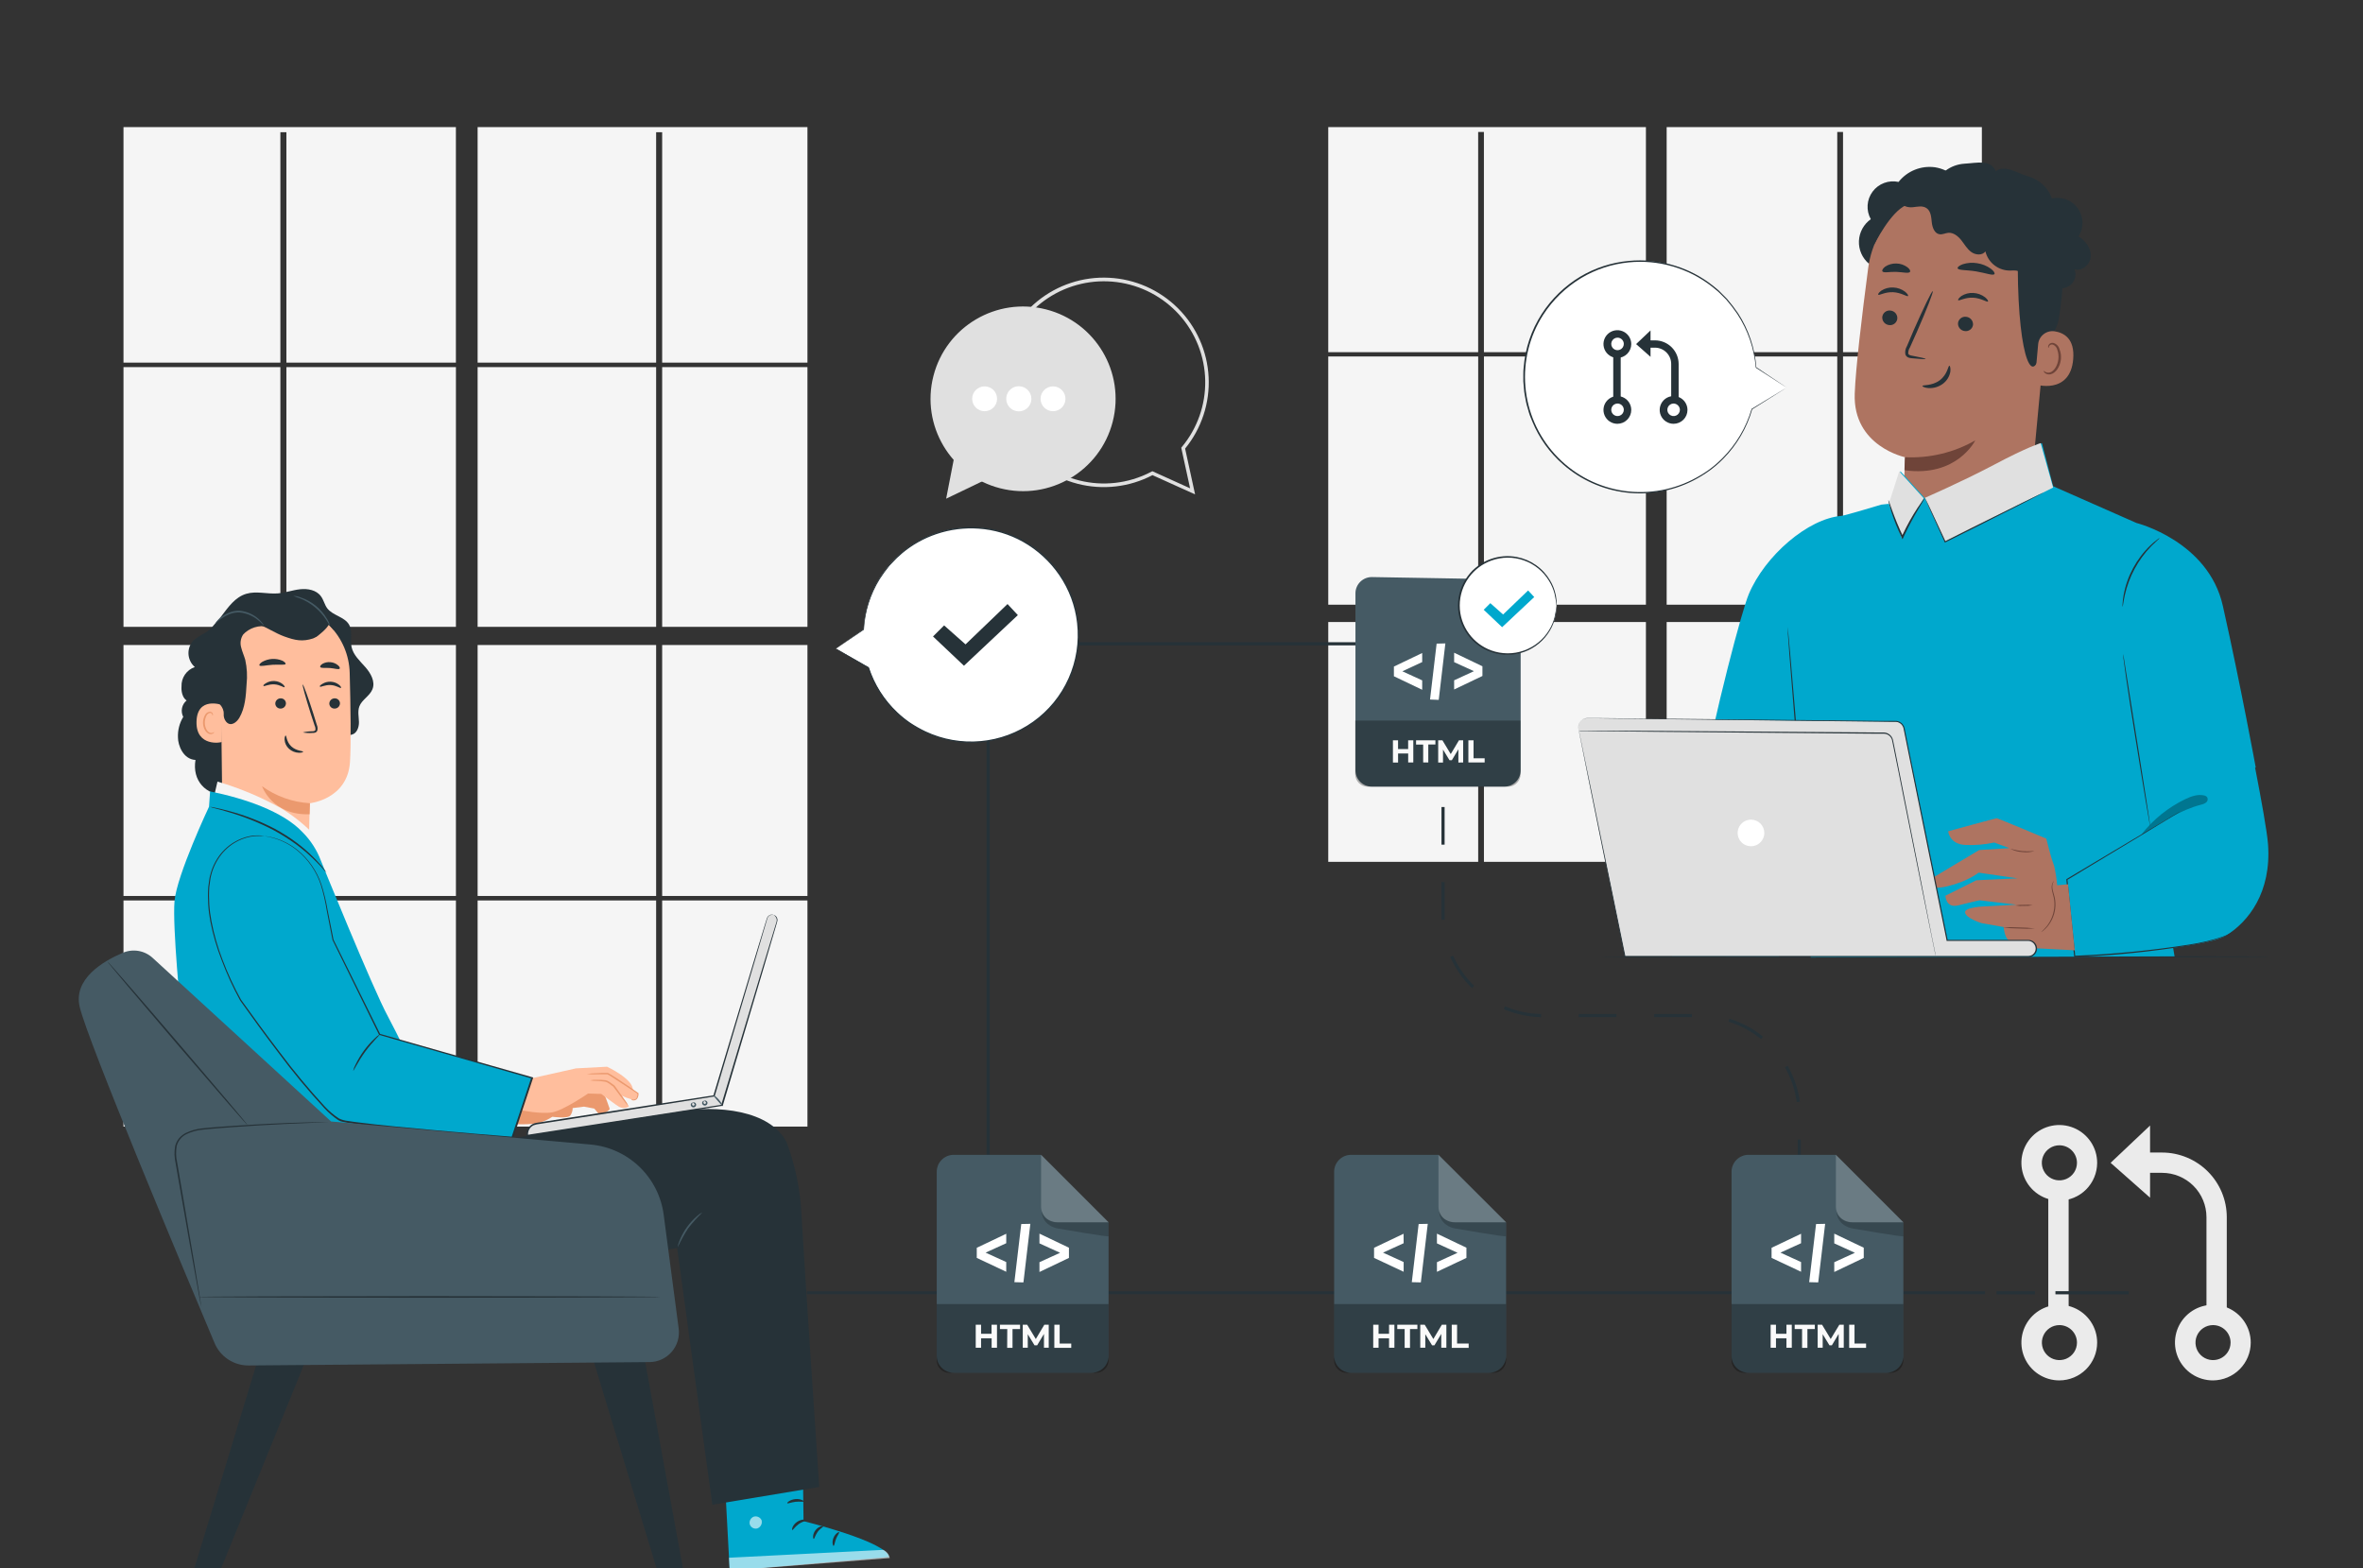 <svg width="464" height="308" viewBox="0 0 464 308" fill="none" xmlns="http://www.w3.org/2000/svg">
<rect x="0" y="0" width="464" height="308" fill="#333333" stroke="none"/>
<g clip-path="url(#clip0_20_1371)">
<path d="M404.391 235.768C402.918 235.774 401.477 235.344 400.249 234.532C399.022 233.72 398.064 232.563 397.496 231.207C396.928 229.851 396.777 228.358 397.06 226.916C397.344 225.474 398.05 224.148 399.089 223.107C400.128 222.066 401.453 221.356 402.897 221.067C404.341 220.778 405.838 220.923 407.199 221.484C408.56 222.045 409.724 222.997 410.543 224.218C411.362 225.439 411.799 226.876 411.799 228.345C411.797 230.308 411.017 232.19 409.629 233.581C408.241 234.972 406.358 235.758 404.391 235.768ZM404.391 224.902C403.708 224.9 403.04 225.101 402.472 225.479C401.903 225.857 401.46 226.394 401.198 227.023C400.936 227.652 400.867 228.345 400.999 229.013C401.132 229.681 401.46 230.296 401.942 230.778C402.425 231.26 403.039 231.588 403.709 231.722C404.379 231.855 405.073 231.787 405.704 231.527C406.335 231.267 406.874 230.825 407.253 230.259C407.633 229.692 407.835 229.026 407.835 228.345C407.834 227.433 407.47 226.559 406.825 225.914C406.18 225.269 405.304 224.905 404.391 224.902Z" fill="#EBEBEB"/>
<path d="M404.391 271.071C402.918 271.077 401.477 270.647 400.249 269.835C399.022 269.023 398.064 267.866 397.496 266.51C396.928 265.154 396.777 263.661 397.06 262.219C397.344 260.777 398.05 259.451 399.089 258.41C400.128 257.369 401.453 256.659 402.897 256.37C404.341 256.081 405.838 256.226 407.199 256.787C408.56 257.348 409.724 258.3 410.543 259.521C411.362 260.742 411.799 262.179 411.799 263.648C411.797 265.611 411.017 267.493 409.629 268.884C408.241 270.275 406.358 271.061 404.391 271.071ZM404.391 260.211C403.709 260.211 403.043 260.412 402.477 260.79C401.91 261.168 401.469 261.705 401.208 262.333C400.947 262.961 400.879 263.652 401.012 264.319C401.145 264.985 401.473 265.598 401.955 266.079C402.437 266.559 403.05 266.887 403.719 267.019C404.387 267.152 405.079 267.084 405.709 266.824C406.338 266.563 406.876 266.123 407.255 265.558C407.633 264.992 407.835 264.328 407.835 263.648C407.834 262.737 407.47 261.864 406.825 261.219C406.179 260.575 405.304 260.212 404.391 260.211Z" fill="#EBEBEB"/>
<path d="M434.547 271.071C433.075 271.077 431.634 270.647 430.406 269.835C429.179 269.023 428.221 267.866 427.653 266.51C427.085 265.154 426.933 263.661 427.217 262.219C427.5 260.777 428.206 259.451 429.246 258.41C430.285 257.369 431.61 256.659 433.054 256.37C434.498 256.081 435.995 256.226 437.356 256.787C438.717 257.348 439.881 258.3 440.7 259.521C441.518 260.742 441.955 262.179 441.955 263.648C441.952 265.61 441.172 267.492 439.784 268.882C438.396 270.273 436.514 271.059 434.547 271.071ZM434.547 260.211C433.866 260.212 433.201 260.415 432.635 260.793C432.07 261.171 431.629 261.709 431.369 262.337C431.11 262.965 431.042 263.656 431.176 264.322C431.309 264.989 431.638 265.601 432.12 266.081C432.602 266.561 433.216 266.888 433.884 267.02C434.552 267.152 435.244 267.083 435.873 266.823C436.502 266.563 437.04 266.122 437.418 265.557C437.796 264.992 437.998 264.328 437.998 263.648C437.998 263.196 437.909 262.749 437.735 262.331C437.562 261.914 437.308 261.535 436.987 261.215C436.667 260.896 436.286 260.643 435.868 260.471C435.449 260.298 435 260.21 434.547 260.211Z" fill="#EBEBEB"/>
<path d="M406.199 233.871H402.205V258.812H406.199V233.871Z" fill="#EBEBEB"/>
<path d="M437.251 259.761H433.263V239.008C433.26 236.702 432.341 234.492 430.707 232.861C429.073 231.231 426.857 230.313 424.547 230.31H419.349V226.325H424.547C427.916 226.329 431.145 227.668 433.527 230.045C435.909 232.423 437.248 235.646 437.251 239.008V259.761Z" fill="#EBEBEB"/>
<path d="M422.188 221.021V235.195L414.441 228.345L422.188 221.021Z" fill="#EBEBEB"/>
<path d="M55.054 72.091H24.249V123.095H55.054V72.091Z" fill="#F5F5F5"/>
<path d="M89.526 72.091H56.239V123.095H89.526V72.091Z" fill="#F5F5F5"/>
<path d="M89.526 126.662H56.239V175.942H89.526V126.662Z" fill="#F5F5F5"/>
<path d="M93.786 71.21H128.838V25.964H130.023V71.21H158.55V24.96H93.786V71.21Z" fill="#F5F5F5"/>
<path d="M158.55 72.091H130.023V123.095H158.55V72.091Z" fill="#F5F5F5"/>
<path d="M158.55 126.662H130.023V175.942H158.55V126.662Z" fill="#F5F5F5"/>
<path d="M55.054 126.662H24.249V175.942H55.054V126.662Z" fill="#F5F5F5"/>
<path d="M128.838 126.662H93.786V175.942H128.838V126.662Z" fill="#F5F5F5"/>
<path d="M55.054 176.823H24.249V221.23H55.054V176.823Z" fill="#F5F5F5"/>
<path d="M158.55 176.823H130.023V221.23H158.55V176.823Z" fill="#F5F5F5"/>
<path d="M55.054 71.21V25.964H56.239V71.21H89.52V24.96H24.249V71.21H55.054Z" fill="#F5F5F5"/>
<path d="M128.838 176.823H93.786V221.23H128.838V176.823Z" fill="#F5F5F5"/>
<path d="M89.526 176.823H56.239V221.23H89.526V176.823Z" fill="#F5F5F5"/>
<path d="M128.838 72.091H93.786V123.095H128.838V72.091Z" fill="#F5F5F5"/>
<path d="M290.258 70.002H260.817V118.746H290.258V70.002Z" fill="#F5F5F5"/>
<path d="M323.193 70.002H291.388V118.746H323.193V70.002Z" fill="#F5F5F5"/>
<path d="M323.193 122.147H291.388V169.24H323.193V122.147Z" fill="#F5F5F5"/>
<path d="M327.267 69.158H360.764V25.915H361.899V69.158H389.161V24.96H327.267V69.158Z" fill="#F5F5F5"/>
<path d="M389.161 70.002H361.899V118.746H389.161V70.002Z" fill="#F5F5F5"/>
<path d="M389.161 122.147H361.899V169.24H389.161V122.147Z" fill="#F5F5F5"/>
<path d="M290.258 122.147H260.817V169.24H290.258V122.147Z" fill="#F5F5F5"/>
<path d="M360.764 122.147H327.267V169.24H360.764V122.147Z" fill="#F5F5F5"/>
<path d="M290.252 69.158V25.915H291.382V69.158H323.193V24.96H260.817V69.158H290.252Z" fill="#F5F5F5"/>
<path d="M360.764 70.002H327.267V118.746H360.764V70.002Z" fill="#F5F5F5"/>
<path d="M234.667 97.082L226.302 93.305C221.778 95.67 216.535 96.274 211.59 95.001C206.645 93.728 202.35 90.668 199.536 86.415C196.723 82.162 195.592 77.019 196.363 71.981C197.133 66.943 199.751 62.37 203.707 59.149C207.664 55.927 212.679 54.285 217.779 54.543C222.88 54.8 227.703 56.937 231.315 60.541C234.926 64.144 237.068 68.957 237.326 74.046C237.584 79.136 235.939 84.14 232.71 88.088L234.667 97.082ZM226.278 92.535L233.686 95.887L231.951 87.922L232.056 87.792C235.11 84.131 236.744 79.496 236.658 74.732C236.572 69.969 234.772 65.395 231.588 61.846C228.403 58.297 224.045 56.009 219.31 55.399C214.575 54.79 209.778 55.9 205.795 58.526C201.811 61.153 198.908 65.121 197.613 69.707C196.319 74.292 196.72 79.19 198.744 83.505C200.767 87.82 204.278 91.265 208.636 93.211C212.994 95.157 217.908 95.475 222.481 94.106C223.739 93.729 224.957 93.23 226.117 92.616L226.278 92.535Z" fill="#E0E0E0"/>
<path d="M218.49 82.818C220.98 73.119 215.12 63.242 205.399 60.757C195.679 58.272 185.781 64.12 183.291 73.819C180.8 83.518 186.661 93.395 196.381 95.88C206.101 98.365 216 92.517 218.49 82.818Z" fill="#E0E0E0"/>
<path d="M187.645 88.347L185.787 97.925L194.374 93.798L187.645 88.347Z" fill="#E0E0E0"/>
<path d="M193.343 80.751C194.693 80.751 195.787 79.659 195.787 78.312C195.787 76.965 194.693 75.873 193.343 75.873C191.992 75.873 190.898 76.965 190.898 78.312C190.898 79.659 191.992 80.751 193.343 80.751Z" fill="white"/>
<path d="M202.523 78.312C202.523 78.799 202.378 79.276 202.106 79.681C201.835 80.086 201.449 80.402 200.998 80.588C200.547 80.775 200.051 80.824 199.572 80.729C199.093 80.634 198.653 80.399 198.307 80.054C197.962 79.71 197.727 79.271 197.631 78.793C197.536 78.315 197.585 77.819 197.772 77.369C197.959 76.919 198.275 76.534 198.681 76.263C199.087 75.993 199.565 75.848 200.053 75.848C200.708 75.848 201.336 76.108 201.799 76.57C202.262 77.032 202.523 77.659 202.523 78.312Z" fill="white"/>
<path d="M206.77 80.751C208.12 80.751 209.214 79.659 209.214 78.312C209.214 76.965 208.12 75.873 206.77 75.873C205.42 75.873 204.325 76.965 204.325 78.312C204.325 79.659 205.42 80.751 206.77 80.751Z" fill="white"/>
<path d="M445.641 187.88C445.641 187.966 416.206 188.04 379.901 188.04C343.595 188.04 314.155 187.966 314.155 187.88C314.155 187.794 343.583 187.72 379.901 187.72C416.219 187.72 445.641 187.757 445.641 187.88Z" fill="#263238"/>
<path d="M350.812 76.125L344.836 72.195C344.386 66.523 341.826 61.225 337.659 57.341C333.492 53.457 328.02 51.268 322.319 51.206C316.617 51.143 311.098 53.21 306.846 57.002C302.595 60.793 299.918 66.034 299.342 71.694C298.766 77.355 300.333 83.026 303.734 87.592C307.135 92.159 312.126 95.291 317.723 96.372C323.321 97.454 329.122 96.408 333.986 93.439C338.85 90.469 342.426 85.792 344.009 80.326L350.812 76.125Z" fill="white"/>
<path d="M350.812 76.125L350.355 76.396L349.034 77.197L343.972 80.277L344.077 80.339C344.078 80.329 344.077 80.32 344.074 80.311C344.071 80.302 344.066 80.294 344.059 80.287C344.053 80.28 344.045 80.274 344.037 80.27C344.028 80.267 344.019 80.265 344.009 80.265C343.994 80.264 343.979 80.269 343.967 80.278C343.954 80.287 343.945 80.299 343.941 80.314C342.869 83.959 340.902 87.278 338.218 89.973C337.392 90.806 336.5 91.572 335.552 92.264C334.527 92.99 333.45 93.639 332.329 94.205C327.897 96.437 322.852 97.155 317.971 96.249C313.09 95.343 308.642 92.863 305.31 89.19C301.979 85.517 299.947 80.854 299.529 75.918C299.11 70.981 300.327 66.044 302.993 61.865C304.902 58.908 307.46 56.424 310.476 54.602C313.319 52.902 316.505 51.85 319.803 51.522C325.671 50.939 331.538 52.643 336.175 56.278L336.928 56.894C337.18 57.081 337.417 57.287 337.638 57.51C338.089 57.953 338.527 58.397 338.959 58.828C339.732 59.721 340.454 60.656 341.12 61.631C343.198 64.788 344.452 68.413 344.768 72.177C344.768 72.187 344.77 72.198 344.776 72.206C344.781 72.215 344.79 72.222 344.799 72.226L349.25 75.103L350.405 75.848L350.812 76.101C350.812 76.101 350.695 76.014 350.442 75.848L349.318 75.09L344.873 72.115V72.164C344.594 68.379 343.364 64.725 341.299 61.538C340.627 60.553 339.902 59.605 339.126 58.699L337.799 57.362C337.582 57.13 337.349 56.913 337.101 56.715L336.342 56.099C334.136 54.35 331.624 53.023 328.934 52.188C325.973 51.259 322.855 50.937 319.766 51.239C316.424 51.553 313.194 52.605 310.309 54.319C307.25 56.157 304.654 58.671 302.722 61.668C300.697 64.814 299.484 68.412 299.191 72.14C299.137 72.6 299.114 73.063 299.123 73.526V74.906L299.24 76.279C299.266 76.734 299.324 77.187 299.413 77.635C299.499 78.084 299.58 78.528 299.66 78.971C299.74 79.415 299.894 79.846 300.012 80.283C300.129 80.721 300.246 81.152 300.401 81.577L300.901 82.809C302.233 86.04 304.303 88.917 306.944 91.211C310.388 94.227 314.66 96.142 319.206 96.709C323.753 97.275 328.365 96.468 332.446 94.39C333.577 93.812 334.662 93.151 335.694 92.412C336.65 91.711 337.548 90.935 338.379 90.09C341.073 87.362 343.035 83.999 344.083 80.314H343.941C343.941 80.333 343.948 80.351 343.961 80.364C343.973 80.378 343.991 80.386 344.009 80.388H344.052L349.114 77.203L350.398 76.39L350.812 76.125Z" fill="#263238"/>
<path d="M317.587 70.286C317.047 70.286 316.519 70.126 316.07 69.826C315.622 69.527 315.272 69.101 315.066 68.603C314.859 68.106 314.805 67.558 314.911 67.029C315.017 66.501 315.278 66.016 315.66 65.635C316.042 65.255 316.529 64.996 317.058 64.892C317.588 64.787 318.137 64.842 318.635 65.049C319.134 65.256 319.56 65.606 319.859 66.055C320.158 66.503 320.317 67.03 320.316 67.569C320.314 68.29 320.026 68.981 319.514 69.49C319.003 70 318.31 70.286 317.587 70.286ZM317.587 66.306C317.344 66.312 317.109 66.39 316.91 66.529C316.711 66.668 316.557 66.862 316.469 67.088C316.38 67.313 316.36 67.56 316.411 67.797C316.462 68.034 316.582 68.251 316.756 68.42C316.93 68.589 317.15 68.703 317.388 68.748C317.627 68.793 317.873 68.767 318.097 68.673C318.321 68.579 318.512 68.421 318.646 68.219C318.781 68.017 318.852 67.781 318.853 67.538C318.853 67.374 318.82 67.211 318.756 67.059C318.692 66.908 318.598 66.771 318.48 66.656C318.362 66.541 318.222 66.451 318.069 66.391C317.916 66.331 317.752 66.302 317.587 66.306Z" fill="#263238"/>
<path d="M317.587 83.222C317.047 83.222 316.52 83.062 316.071 82.763C315.622 82.464 315.273 82.038 315.066 81.541C314.86 81.043 314.806 80.496 314.911 79.968C315.016 79.44 315.276 78.954 315.658 78.574C316.039 78.193 316.525 77.933 317.055 77.829C317.584 77.723 318.133 77.777 318.631 77.983C319.13 78.189 319.556 78.538 319.856 78.986C320.156 79.434 320.316 79.96 320.316 80.499C320.316 81.221 320.028 81.913 319.516 82.424C319.005 82.935 318.311 83.222 317.587 83.222ZM317.587 79.242C317.344 79.248 317.109 79.326 316.91 79.465C316.711 79.604 316.557 79.798 316.469 80.024C316.38 80.249 316.36 80.496 316.411 80.733C316.462 80.97 316.582 81.186 316.756 81.356C316.93 81.525 317.15 81.639 317.388 81.684C317.627 81.729 317.873 81.703 318.097 81.609C318.321 81.515 318.512 81.357 318.646 81.155C318.781 80.954 318.852 80.717 318.853 80.474C318.853 80.31 318.82 80.147 318.756 79.996C318.692 79.844 318.598 79.707 318.48 79.592C318.362 79.477 318.222 79.387 318.069 79.327C317.916 79.267 317.752 79.238 317.587 79.242Z" fill="#263238"/>
<path d="M328.631 83.222C328.091 83.223 327.563 83.064 327.114 82.766C326.664 82.467 326.313 82.043 326.106 81.545C325.898 81.048 325.844 80.5 325.948 79.972C326.053 79.443 326.312 78.957 326.693 78.576C327.075 78.194 327.561 77.934 328.09 77.829C328.62 77.723 329.169 77.777 329.668 77.983C330.167 78.189 330.593 78.538 330.893 78.986C331.194 79.433 331.354 79.96 331.354 80.499C331.354 81.22 331.067 81.912 330.557 82.422C330.046 82.932 329.354 83.22 328.631 83.222ZM328.631 79.242C328.387 79.242 328.148 79.314 327.945 79.45C327.742 79.585 327.584 79.778 327.491 80.003C327.397 80.228 327.373 80.476 327.42 80.715C327.468 80.954 327.586 81.173 327.758 81.345C327.931 81.518 328.151 81.635 328.39 81.683C328.63 81.73 328.878 81.706 329.104 81.612C329.329 81.519 329.522 81.361 329.658 81.159C329.794 80.956 329.866 80.718 329.866 80.474C329.858 80.15 329.726 79.841 329.496 79.612C329.266 79.382 328.956 79.25 328.631 79.242Z" fill="#263238"/>
<path d="M318.241 69.59H316.778V78.731H318.241V69.59Z" fill="#263238"/>
<path d="M329.619 79.076H328.156V71.456C328.154 70.612 327.818 69.803 327.219 69.206C326.621 68.609 325.81 68.273 324.964 68.271H323.063V66.836H324.964C326.198 66.838 327.381 67.328 328.254 68.198C329.126 69.069 329.617 70.249 329.619 71.481V79.076Z" fill="#263238"/>
<path d="M324.1 64.883V70.076L321.267 67.569L324.1 64.883Z" fill="#263238"/>
<path d="M389.778 253.571H158.464V254.149H389.778V253.571Z" fill="#263238"/>
<path d="M268.972 126.114H207.949V126.73H268.972V126.114Z" fill="#263238"/>
<path d="M418.009 253.552H403.606V254.168H418.009V253.552Z" fill="#263238"/>
<path d="M399.582 253.552H392.044V254.168H399.582V253.552Z" fill="#263238"/>
<path d="M194.343 136.395H193.726V237.548H194.343V136.395Z" fill="#263238"/>
<path d="M353.615 231.154H352.997V223.762H353.615V231.154ZM352.812 216.419C352.478 214.012 351.688 211.689 350.485 209.576L351.022 209.268C352.264 211.452 353.079 213.851 353.423 216.339L352.812 216.419ZM345.805 204.056C343.914 202.52 341.748 201.356 339.422 200.625L339.607 200.04C342.008 200.791 344.244 201.991 346.194 203.576L345.805 204.056ZM332.224 199.744H324.816V199.128H332.224V199.744ZM317.408 199.744H310V199.128H317.408V199.744ZM302.592 199.744C300.078 199.686 297.598 199.153 295.283 198.173L295.524 197.607C297.769 198.555 300.173 199.071 302.611 199.128L302.592 199.744ZM289.036 194.04C287.236 192.285 285.786 190.205 284.764 187.911L285.325 187.664C286.32 189.884 287.725 191.896 289.468 193.596L289.036 194.04ZM283.047 180.648C283.047 180.359 283.047 180.063 283.047 179.767V173.213H283.665V179.736C283.665 180.026 283.665 180.309 283.665 180.593L283.047 180.648ZM283.665 165.864H283.047V158.472H283.665V165.864ZM283.665 151.08H283.047V143.688H283.665V151.08Z" fill="#263238"/>
<path d="M164.157 127.375L169.584 123.581C169.855 118.326 172.086 113.362 175.838 109.665C179.59 105.968 184.592 103.805 189.862 103.601C195.131 103.397 200.286 105.166 204.314 108.562C208.342 111.958 210.952 116.734 211.63 121.953C212.309 127.171 211.007 132.453 207.98 136.762C204.954 141.071 200.422 144.095 195.275 145.239C190.128 146.384 184.738 145.566 180.164 142.946C175.591 140.327 172.165 136.095 170.559 131.083L164.157 127.375Z" fill="white"/>
<path d="M164.157 127.375L164.589 127.609L165.824 128.318L170.59 131.034L170.491 131.096C170.49 131.087 170.491 131.078 170.494 131.07C170.497 131.062 170.501 131.055 170.507 131.048C170.513 131.042 170.52 131.037 170.528 131.033C170.536 131.03 170.544 131.028 170.553 131.028C170.567 131.028 170.581 131.032 170.593 131.04C170.605 131.047 170.615 131.058 170.621 131.071C171.708 134.416 173.619 137.436 176.177 139.855C176.963 140.606 177.81 141.292 178.708 141.907C179.675 142.547 180.686 143.119 181.733 143.619C185.104 145.205 188.839 145.865 192.552 145.531C196.264 145.197 199.82 143.881 202.853 141.719C205.886 139.557 208.287 136.627 209.807 133.23C211.327 129.834 211.911 126.095 211.501 122.398C211.131 119.001 209.924 115.748 207.988 112.93C206.148 110.246 203.718 108.016 200.882 106.413C198.21 104.912 195.237 104.024 192.178 103.813C189.349 103.612 186.509 103.981 183.825 104.897C181.393 105.724 179.135 106.992 177.164 108.636L176.485 109.252C176.253 109.44 176.036 109.646 175.837 109.868L174.652 111.1C173.964 111.948 173.323 112.832 172.732 113.749C170.897 116.727 169.837 120.115 169.645 123.605C169.651 123.621 169.651 123.639 169.645 123.654L165.577 126.408L164.528 127.129L164.157 127.375L164.491 127.129L165.515 126.408L169.547 123.544V123.593C169.71 120.073 170.761 116.651 172.602 113.644C173.193 112.715 173.836 111.821 174.528 110.965L175.726 109.696C175.915 109.475 176.122 109.269 176.343 109.08L177.029 108.464C181.256 104.918 186.7 103.151 192.209 103.536C195.31 103.748 198.325 104.644 201.037 106.16C203.913 107.781 206.38 110.038 208.247 112.757C210.199 115.616 211.414 118.91 211.784 122.349C211.848 122.773 211.881 123.201 211.883 123.63L211.933 124.905L211.859 126.174C211.849 126.597 211.807 127.019 211.735 127.437C211.667 127.849 211.605 128.268 211.538 128.669C211.465 129.084 211.37 129.495 211.254 129.901C211.142 130.301 211.056 130.714 210.926 131.133L210.5 132.297C209.347 135.318 207.509 138.031 205.13 140.225C202.972 142.213 200.426 143.735 197.651 144.694C194.876 145.654 191.933 146.03 189.005 145.8C186.446 145.597 183.946 144.929 181.628 143.828C180.556 143.327 179.524 142.744 178.541 142.085C177.641 141.459 176.791 140.765 175.998 140.009C173.424 137.561 171.513 134.503 170.442 131.12H170.571C170.572 131.129 170.571 131.138 170.569 131.146C170.566 131.154 170.561 131.162 170.556 131.168C170.55 131.174 170.543 131.179 170.535 131.183C170.527 131.186 170.518 131.188 170.51 131.188H170.473L165.707 128.373L164.472 127.652L164.157 127.375Z" fill="#263238"/>
<path d="M183.208 124.985L185.387 122.811L189.591 126.537L197.839 118.616L199.864 120.79L189.283 130.732L183.208 124.985Z" fill="#263238"/>
<path d="M292.332 269.574H265.348C264.465 269.585 263.614 269.247 262.981 268.632C262.348 268.018 261.985 267.178 261.972 266.297V230.051C261.985 229.17 262.348 228.33 262.981 227.716C263.614 227.101 264.465 226.763 265.348 226.774H282.461L295.74 240.024V266.297C295.733 266.736 295.64 267.169 295.465 267.572C295.29 267.975 295.037 268.339 294.72 268.643C294.403 268.948 294.029 269.187 293.619 269.347C293.209 269.507 292.772 269.584 292.332 269.574Z" fill="#455A64"/>
<g opacity="0.2">
<path d="M282.461 226.774V236.975C282.465 237.382 282.55 237.784 282.71 238.157C282.87 238.531 283.103 238.869 283.396 239.153C283.688 239.436 284.033 239.659 284.412 239.809C284.791 239.959 285.196 240.032 285.603 240.024H295.74L282.461 226.774Z" fill="white"/>
</g>
<g opacity="0.2">
<path d="M282.603 237.868C282.603 237.868 282.467 240.332 285.368 241.158L285.702 241.232C287.023 241.46 295.709 242.957 295.709 242.766V240.024H285.603C285.603 240.024 283.078 239.938 282.603 237.868Z" fill="black"/>
</g>
<g opacity="0.3">
<path d="M261.971 256.084H295.739V267.122C295.739 267.776 295.479 268.402 295.016 268.865C294.553 269.327 293.925 269.586 293.27 269.586H264.428C263.773 269.586 263.145 269.327 262.682 268.865C262.219 268.402 261.959 267.776 261.959 267.122V256.084H261.971Z" fill="black"/>
</g>
<path d="M273.806 260.137V264.658H272.756V262.81H270.694V264.658H269.645V260.137H270.694V261.917H272.756V260.137H273.806Z" fill="#FAFAFA"/>
<path d="M275.818 260.987H274.368V260.137H278.319V260.987H276.868V264.683H275.818V260.987Z" fill="#FAFAFA"/>
<path d="M283.01 264.658V261.942L281.67 264.178H281.201L279.874 262.003V264.658H278.886V260.137H279.757L281.454 262.946L283.121 260.137H284.01V264.658H283.01Z" fill="#FAFAFA"/>
<path d="M285.066 260.137H286.115V263.833H288.387V264.683H285.066V260.137Z" fill="#FAFAFA"/>
<path d="M275.621 244.133L271.571 245.981L275.621 247.829V249.739L269.812 247.016V245.032L275.602 242.273L275.621 244.133Z" fill="white"/>
<path d="M282.158 247.86L286.208 246.012L282.158 244.164V242.254L287.949 245.014V247.016L282.158 249.751V247.86Z" fill="white"/>
<path d="M278.566 240.363L280.356 240.326L278.998 251.827L277.22 251.784L278.566 240.363Z" fill="white"/>
<path d="M214.301 269.574H187.317C186.434 269.585 185.583 269.247 184.949 268.632C184.316 268.018 183.953 267.178 183.94 266.297V230.051C183.953 229.17 184.316 228.33 184.949 227.716C185.583 227.101 186.434 226.763 187.317 226.774H204.43L217.678 240.024V266.297C217.665 267.178 217.302 268.018 216.669 268.632C216.036 269.247 215.184 269.585 214.301 269.574Z" fill="#455A64"/>
<g opacity="0.2">
<path d="M204.43 226.774V236.975C204.434 237.381 204.518 237.783 204.678 238.156C204.838 238.529 205.071 238.867 205.362 239.151C205.654 239.434 205.998 239.657 206.376 239.807C206.755 239.957 207.159 240.031 207.566 240.024H217.678L204.43 226.774Z" fill="white"/>
</g>
<g opacity="0.2">
<path d="M204.566 237.868C204.566 237.868 204.436 240.332 207.338 241.158C207.443 241.189 207.56 241.207 207.671 241.232C208.986 241.46 217.678 242.957 217.678 242.766V240.024H207.566C207.566 240.024 205.047 239.938 204.566 237.868Z" fill="black"/>
</g>
<g opacity="0.3">
<path d="M183.941 256.084H217.678V267.122C217.678 267.776 217.418 268.402 216.955 268.865C216.491 269.327 215.863 269.586 215.208 269.586H186.398C185.743 269.586 185.115 269.327 184.651 268.865C184.188 268.402 183.928 267.776 183.928 267.122V256.084H183.941Z" fill="black"/>
</g>
<path d="M195.769 260.137V264.658H194.719V262.81H192.645V264.658H191.596V260.137H192.645V261.917H194.701V260.137H195.769Z" fill="#FAFAFA"/>
<path d="M197.787 260.987H196.349V260.137H200.3V260.987H198.818V264.683H197.769L197.787 260.987Z" fill="#FAFAFA"/>
<path d="M204.992 264.658V261.942L203.658 264.178H203.14L201.813 262.003V264.658H200.831V260.137H201.695L203.393 262.946L205.066 260.137H205.93V264.658H204.992Z" fill="#FAFAFA"/>
<path d="M207.035 260.137H208.078V263.833H210.35V264.683H207.029L207.035 260.137Z" fill="#FAFAFA"/>
<path d="M197.584 244.133L193.534 245.981L197.584 247.829V249.739L191.799 247.016V245.032L197.59 242.273L197.584 244.133Z" fill="white"/>
<path d="M204.109 247.86L208.159 246.012L204.109 244.164V242.254L209.899 245.014V247.016L204.109 249.782V247.86Z" fill="white"/>
<path d="M200.535 240.363L202.319 240.326L200.961 251.827L199.183 251.784L200.535 240.363Z" fill="white"/>
<path d="M295.332 154.468H269.404C268.556 154.48 267.737 154.155 267.128 153.565C266.519 152.974 266.17 152.167 266.157 151.32V116.467C266.17 115.62 266.519 114.813 267.128 114.223C267.737 113.633 268.556 113.308 269.404 113.319L288.338 113.646L298.598 126.058V151.314C298.592 151.736 298.503 152.152 298.336 152.539C298.169 152.926 297.926 153.276 297.623 153.569C297.319 153.862 296.961 154.092 296.568 154.247C296.174 154.401 295.755 154.476 295.332 154.468Z" fill="#455A64"/>
<g opacity="0.3">
<path d="M266.138 141.501H298.579V152.023C298.579 152.676 298.319 153.303 297.856 153.765C297.393 154.227 296.765 154.487 296.11 154.487H268.577C267.922 154.487 267.294 154.227 266.831 153.765C266.368 153.303 266.107 152.676 266.107 152.023V141.501H266.138Z" fill="black"/>
</g>
<path d="M277.516 145.376V149.725H276.51V147.963H274.528V149.743H273.516V145.376H274.522V147.095H276.504V145.376H277.516Z" fill="#FAFAFA"/>
<path d="M279.454 146.214H278.059V145.376H281.856V146.195H280.461V149.725H279.454V146.214Z" fill="#FAFAFA"/>
<path d="M286.369 149.743V147.138L285.084 149.288H284.628L283.35 147.193V149.743H282.405V145.376H283.239L284.868 148.08L286.48 145.376H287.307V149.725L286.369 149.743Z" fill="#FAFAFA"/>
<path d="M288.332 145.376H289.344V148.906H291.529V149.725H288.332V145.376Z" fill="#FAFAFA"/>
<path d="M279.263 130.013L275.368 131.824L279.263 133.604V135.452L273.707 132.797V130.894L279.263 128.233V130.013Z" fill="white"/>
<path d="M285.535 133.592L289.424 131.799L285.535 130.025V128.177L291.091 130.838V132.742L285.535 135.397V133.592Z" fill="white"/>
<path d="M282.097 126.391L283.813 126.348L282.51 137.436L280.8 137.368L282.097 126.391Z" fill="white"/>
<path d="M296.067 128.473C301.355 128.473 305.642 124.195 305.642 118.919C305.642 113.642 301.355 109.365 296.067 109.365C290.779 109.365 286.492 113.642 286.492 118.919C286.492 124.195 290.779 128.473 296.067 128.473Z" fill="white"/>
<path d="M305.617 118.919C305.553 118.139 305.431 117.365 305.253 116.603C305.026 115.714 304.666 114.864 304.185 114.083C303.054 112.202 301.3 110.773 299.227 110.043C297.153 109.313 294.89 109.328 292.826 110.085C291.077 110.723 289.556 111.863 288.455 113.362C287.27 114.969 286.631 116.912 286.631 118.906C286.631 120.901 287.27 122.844 288.455 124.45C289.556 125.95 291.077 127.09 292.826 127.728C294.891 128.475 297.151 128.485 299.222 127.756C301.293 127.027 303.047 125.604 304.185 123.73C304.666 122.949 305.026 122.099 305.253 121.21C305.431 120.448 305.553 119.674 305.617 118.894C305.624 118.945 305.624 118.997 305.617 119.048C305.617 119.171 305.617 119.319 305.617 119.504C305.618 119.752 305.597 119.999 305.555 120.243C305.522 120.58 305.462 120.914 305.376 121.241C305.168 122.15 304.818 123.021 304.339 123.822C303.199 125.764 301.413 127.246 299.292 128.011C297.171 128.776 294.848 128.776 292.727 128.011C291.842 127.698 291.01 127.254 290.258 126.693C289.464 126.122 288.768 125.428 288.196 124.635C286.961 122.975 286.294 120.962 286.294 118.894C286.294 116.826 286.961 114.814 288.196 113.153C288.488 112.755 288.808 112.379 289.153 112.026C289.5 111.691 289.869 111.38 290.258 111.096C291.008 110.532 291.841 110.088 292.727 109.777C294.363 109.192 296.125 109.053 297.833 109.377C299.192 109.634 300.479 110.178 301.609 110.974C302.739 111.77 303.685 112.799 304.382 113.991C304.862 114.792 305.212 115.663 305.42 116.572C305.506 116.899 305.566 117.233 305.599 117.57C305.64 117.814 305.661 118.061 305.66 118.309C305.66 118.494 305.66 118.642 305.66 118.765C305.653 118.818 305.638 118.87 305.617 118.919Z" fill="#263238"/>
<path d="M291.344 119.744L292.641 118.444L295.147 120.668L300.061 115.95L301.265 117.243L294.956 123.163L291.344 119.744Z" fill="#00A8CD"/>
<path d="M370.369 269.574H343.386C342.502 269.585 341.651 269.247 341.018 268.632C340.385 268.018 340.022 267.178 340.009 266.297V230.051C340.022 229.17 340.385 228.33 341.018 227.716C341.651 227.101 342.502 226.763 343.386 226.774H360.498L373.746 240.024V266.297C373.733 267.178 373.37 268.018 372.737 268.632C372.104 269.247 371.252 269.585 370.369 269.574Z" fill="#455A64"/>
<g opacity="0.2">
<path d="M360.498 226.774V236.975C360.502 237.381 360.586 237.783 360.747 238.156C360.907 238.529 361.139 238.867 361.43 239.151C361.722 239.434 362.067 239.657 362.445 239.807C362.823 239.957 363.227 240.031 363.634 240.024H373.746L360.498 226.774Z" fill="white"/>
</g>
<g opacity="0.2">
<path d="M360.634 237.868C360.634 237.868 360.504 240.332 363.406 241.158C363.51 241.189 363.622 241.207 363.739 241.232C365.054 241.46 373.746 242.957 373.746 242.766V240.024H363.646C363.646 240.024 361.115 239.938 360.634 237.868Z" fill="black"/>
</g>
<g opacity="0.3">
<path d="M340.008 256.084H373.746V267.122C373.746 267.776 373.486 268.402 373.022 268.865C372.559 269.327 371.931 269.586 371.276 269.586H342.465C341.811 269.586 341.182 269.327 340.719 268.865C340.256 268.402 339.996 267.776 339.996 267.122V256.084H340.008Z" fill="black"/>
</g>
<path d="M351.837 260.137V264.658H350.787V262.81H348.732V264.658H347.682V260.137H348.732V261.917H350.787V260.137H351.837Z" fill="#FAFAFA"/>
<path d="M353.856 260.987H352.405V260.137H356.356V260.987H354.905V264.683H353.856V260.987Z" fill="#FAFAFA"/>
<path d="M361.041 264.658V261.942L359.708 264.178H359.232L357.905 262.003V264.658H356.917V260.137H357.782L359.479 262.946L361.177 260.137H362.041V264.658H361.041Z" fill="#FAFAFA"/>
<path d="M363.103 260.137H364.153V263.833H366.424V264.683H363.103V260.137Z" fill="#FAFAFA"/>
<path d="M353.658 244.133L349.608 245.981L353.658 247.829V249.739L347.867 247.016V245.032L353.658 242.273V244.133Z" fill="white"/>
<path d="M360.177 247.86L364.226 246.012L360.177 244.164V242.254L365.967 245.014V247.016L360.177 249.782V247.86Z" fill="white"/>
<path d="M356.602 240.363L358.387 240.326L357.028 251.827L355.25 251.784L356.602 240.363Z" fill="white"/>
<path d="M379.975 32.851C378.631 32.663 377.262 32.829 376.003 33.334C374.744 33.839 373.64 34.664 372.801 35.728C371.859 35.521 370.877 35.589 369.973 35.926C369.069 36.262 368.282 36.852 367.706 37.625C367.13 38.397 366.79 39.319 366.727 40.28C366.664 41.241 366.88 42.199 367.35 43.04C366.661 43.529 366.094 44.169 365.69 44.91C365.286 45.652 365.058 46.476 365.021 47.319C364.985 48.162 365.142 49.002 365.48 49.775C365.819 50.548 366.33 51.234 366.974 51.781L385.982 37.724C385.496 36.458 384.685 35.341 383.631 34.486C382.577 33.631 381.316 33.067 379.975 32.851Z" fill="#263238"/>
<path d="M366.832 52.68C367.464 47.857 369.893 43.448 373.636 40.331C377.38 37.215 382.162 35.62 387.031 35.864L388.031 35.913C398.816 37.077 403.853 46.871 402.384 57.596L399.026 93.466L398.847 95.209L373.635 98.967L374.129 89.8C374.129 89.8 363.807 87.675 364.196 77.29C364.381 72.275 365.609 61.982 366.832 52.68Z" fill="#AE7461"/>
<path d="M374.042 89.782C378.871 90.023 383.668 88.877 387.864 86.48C387.864 86.48 384.29 93.786 373.962 92.338L374.042 89.782Z" fill="#6F4439"/>
<path d="M369.603 62.265C369.579 62.651 369.707 63.031 369.96 63.325C370.212 63.618 370.569 63.801 370.955 63.836C371.142 63.86 371.331 63.848 371.512 63.799C371.693 63.75 371.863 63.666 372.011 63.551C372.16 63.437 372.284 63.294 372.377 63.132C372.471 62.969 372.531 62.79 372.554 62.604C372.575 62.409 372.556 62.211 372.498 62.023C372.441 61.835 372.347 61.661 372.221 61.51C372.095 61.359 371.94 61.234 371.765 61.144C371.59 61.054 371.399 60.999 371.202 60.984C371.012 60.959 370.819 60.973 370.635 61.025C370.45 61.076 370.278 61.164 370.129 61.284C369.979 61.404 369.856 61.553 369.766 61.721C369.675 61.89 369.62 62.075 369.603 62.265Z" fill="#263238"/>
<path d="M368.813 57.867C368.986 58.07 370.153 57.294 371.752 57.38C373.351 57.467 374.481 58.317 374.666 58.132C374.752 58.052 374.585 57.695 374.092 57.294C373.423 56.782 372.612 56.489 371.77 56.456C370.941 56.408 370.117 56.624 369.418 57.072C368.912 57.436 368.727 57.781 368.813 57.867Z" fill="#263238"/>
<path d="M384.475 63.448C384.451 63.833 384.579 64.213 384.832 64.505C385.084 64.797 385.442 64.98 385.827 65.013C386.013 65.037 386.202 65.024 386.383 64.975C386.564 64.926 386.734 64.842 386.883 64.728C387.031 64.613 387.156 64.471 387.249 64.308C387.342 64.146 387.402 63.966 387.426 63.781C387.448 63.394 387.319 63.014 387.066 62.721C386.812 62.428 386.454 62.244 386.068 62.21C385.882 62.186 385.692 62.199 385.511 62.248C385.33 62.297 385.161 62.382 385.012 62.497C384.864 62.612 384.741 62.756 384.648 62.919C384.556 63.082 384.497 63.262 384.475 63.448Z" fill="#263238"/>
<path d="M384.506 58.945C384.679 59.148 385.846 58.372 387.444 58.458C389.043 58.545 390.173 59.395 390.358 59.21C390.445 59.124 390.278 58.766 389.784 58.372C389.115 57.861 388.305 57.567 387.463 57.528C386.633 57.48 385.81 57.696 385.111 58.144C384.636 58.52 384.42 58.853 384.506 58.945Z" fill="#263238"/>
<path d="M378.117 70.483C378.117 70.39 377.147 70.169 375.548 69.867C375.141 69.805 374.758 69.707 374.703 69.423C374.691 69 374.807 68.584 375.036 68.228L376.394 65.191C378.289 60.879 379.685 57.288 379.512 57.183C379.339 57.079 377.66 60.559 375.758 64.889L374.45 67.969C374.149 68.46 374.039 69.043 374.141 69.608C374.192 69.749 374.274 69.878 374.381 69.984C374.488 70.091 374.616 70.173 374.758 70.224C374.98 70.298 375.21 70.342 375.443 70.353C377.104 70.513 378.104 70.569 378.117 70.483Z" fill="#263238"/>
<path d="M382.783 71.819C382.524 71.819 382.431 73.52 380.888 74.678C379.345 75.836 377.505 75.546 377.48 75.787C377.48 75.897 377.876 76.144 378.653 76.205C379.669 76.27 380.674 75.976 381.493 75.374C382.279 74.794 382.81 73.933 382.975 72.971C383.055 72.251 382.882 71.813 382.783 71.819Z" fill="#263238"/>
<path d="M384.401 52.674C384.537 53.118 386.148 52.988 388.006 53.29C389.864 53.592 391.365 54.196 391.63 53.82C391.753 53.635 391.507 53.204 390.92 52.767C390.132 52.204 389.223 51.835 388.266 51.689C387.313 51.525 386.335 51.592 385.413 51.886C384.71 52.144 384.345 52.465 384.401 52.674Z" fill="#263238"/>
<path d="M369.628 53.284C369.894 53.66 371.011 53.339 372.338 53.389C373.666 53.438 374.77 53.752 375.048 53.389C375.172 53.21 375.011 52.84 374.536 52.477C373.909 52.011 373.151 51.754 372.369 51.744C371.59 51.718 370.822 51.933 370.171 52.36C369.69 52.736 369.517 53.099 369.628 53.284Z" fill="#263238"/>
<path d="M368.066 47.974C368.066 47.974 371.153 41.611 374.351 40.249C378.24 38.605 379.672 42.849 383.345 42.017C387.019 41.186 390.753 39.603 394.297 42.584C398.199 45.843 396.192 47.894 396.211 52.508C396.297 71.222 399.452 76.674 400.859 67.908C401.014 66.953 403.73 66.319 404.329 62.271C405.106 57.017 405.631 50.623 404.637 46.816C403.798 43.613 402.106 41.34 398.989 38.777C394.05 34.73 387.068 34.299 382.277 34.545C377.487 34.792 368.042 39.818 368.066 47.974Z" fill="#263238"/>
<path d="M400.211 67.612C400.243 67.232 400.351 66.863 400.53 66.526C400.709 66.189 400.955 65.892 401.252 65.653C401.549 65.413 401.891 65.237 402.259 65.133C402.626 65.029 403.011 65.001 403.39 65.05C405.322 65.333 407.427 66.534 407.094 70.526C406.514 77.61 399.507 75.571 399.513 75.361C399.519 75.152 399.939 70.575 400.211 67.612Z" fill="#AE7461"/>
<path d="M401.303 72.823C401.34 72.823 401.421 72.922 401.624 73.033C401.907 73.183 402.236 73.219 402.544 73.132C403.316 72.916 404.044 71.782 404.186 70.507C404.251 69.9 404.181 69.286 403.983 68.709C403.934 68.482 403.832 68.271 403.683 68.093C403.535 67.914 403.345 67.775 403.131 67.686C402.991 67.634 402.837 67.634 402.698 67.686C402.558 67.738 402.442 67.839 402.371 67.969C402.26 68.16 402.297 68.302 402.26 68.314C402.223 68.327 402.112 68.179 402.199 67.895C402.249 67.721 402.361 67.57 402.513 67.471C402.721 67.34 402.971 67.296 403.211 67.347C403.501 67.43 403.764 67.588 403.974 67.804C404.184 68.02 404.334 68.287 404.409 68.579C404.664 69.216 404.758 69.906 404.68 70.587C404.513 72.017 403.674 73.292 402.624 73.501C402.429 73.542 402.227 73.538 402.034 73.49C401.84 73.442 401.66 73.351 401.507 73.224C401.303 72.996 401.254 72.836 401.303 72.823Z" fill="#6F4439"/>
<path d="M402.89 55.625C401.912 56.338 400.77 56.795 399.569 56.955C398.334 57.017 397.025 56.259 396.883 55.064C396.815 54.528 396.976 53.919 396.649 53.487C396.322 53.056 395.47 53.093 394.797 53.13C393.667 53.162 392.56 52.807 391.661 52.123C390.763 51.439 390.126 50.468 389.858 49.372C389.241 50.198 387.926 50.093 387.092 49.496C386.259 48.898 385.753 47.968 385.117 47.167C384.481 46.366 383.567 45.627 382.549 45.719C381.981 45.775 381.431 46.083 380.864 46.003C379.863 45.867 379.431 44.666 379.326 43.662C379.221 42.658 379.16 41.488 378.339 40.902C377.518 40.317 376.536 40.601 375.598 40.693C374.659 40.785 373.48 40.508 373.289 39.59C373.263 39.345 373.286 39.098 373.357 38.862C373.428 38.626 373.545 38.407 373.702 38.217C374.374 37.314 375.333 36.665 376.422 36.378C377.511 36.09 378.666 36.18 379.697 36.633C380.157 35.39 380.966 34.306 382.028 33.511C383.091 32.715 384.36 32.242 385.685 32.149C388.321 32.001 390.778 31.25 391.926 33.627C393.618 32.241 396.204 34.059 398.316 34.65C399.369 34.956 400.336 35.506 401.136 36.255C401.937 37.005 402.548 37.932 402.921 38.962C403.875 38.753 404.869 38.83 405.779 39.185C406.688 39.539 407.472 40.155 408.031 40.954C408.59 41.753 408.899 42.7 408.919 43.674C408.939 44.648 408.669 45.607 408.144 46.428C409.483 47.278 410.613 48.707 410.545 50.29C410.477 51.873 408.872 53.37 407.359 52.884C407.604 53.517 407.605 54.219 407.36 54.853C407.116 55.488 406.645 56.008 406.037 56.315C405.43 56.622 404.73 56.693 404.073 56.514C403.416 56.336 402.85 55.92 402.483 55.348" fill="#263238"/>
<path d="M421.947 155.232L442.937 150.711C442.937 150.711 440.06 134.953 436.48 118.974C433.621 106.229 419.509 102.693 419.509 102.693L403.156 95.48L400.952 87.01C391.964 91.445 383.241 95.714 377.981 97.852L373.166 92.542L371.122 98.917L369.4 99.096C369.4 99.096 362.282 101.252 361.566 101.307C355.053 101.825 346.559 109.1 343.379 116.707C342.065 119.855 336.972 138.68 333.243 158.17C330.539 172.271 328.977 185.958 328.304 187.812L349.294 187.855L354.133 158.17L355.553 188.022L426.997 187.8L421.917 157.801L421.947 155.232Z" fill="#00A8CD"/>
<path d="M351.003 123.095C350.942 123.095 351.534 130.955 352.331 140.639C353.127 150.322 353.825 158.17 353.893 158.164C353.96 158.158 353.362 150.304 352.565 140.62C351.769 130.937 351.071 123.089 351.003 123.095Z" fill="#263238"/>
<path d="M403.156 95.745L381.913 106.389L377.956 97.765C377.956 97.765 385.068 94.685 391.537 91.273C398.137 87.761 400.705 87.016 400.705 87.016" fill="#E0E0E0"/>
<path d="M372.937 92.548L377.752 97.852L373.412 105.576L370.894 98.923" fill="#E0E0E0"/>
<path d="M424.077 105.644C424.114 105.687 423.411 106.26 422.417 107.252C419.824 109.925 418.027 113.265 417.225 116.898C416.922 118.284 416.848 119.165 416.793 119.165C416.764 118.961 416.764 118.754 416.793 118.549C416.823 117.983 416.891 117.419 416.996 116.861C417.676 113.135 419.517 109.719 422.256 107.098C422.663 106.702 423.096 106.334 423.552 105.995C423.707 105.851 423.885 105.732 424.077 105.644Z" fill="#263238"/>
<path d="M377.981 97.765C378.024 97.765 377.512 98.579 376.746 99.872C375.981 101.166 374.944 102.989 373.962 105.071C373.882 105.244 373.808 105.416 373.734 105.57L373.579 105.903L373.425 105.576C372.623 103.901 371.934 102.175 371.363 100.408C371.153 99.737 370.999 99.176 370.906 98.806C370.837 98.608 370.802 98.4 370.801 98.19C370.844 98.19 371.11 98.997 371.585 100.322C372.061 101.646 372.777 103.451 373.715 105.416H373.413L373.641 104.911C374.484 103.12 375.449 101.389 376.53 99.73C376.944 99.114 377.302 98.591 377.555 98.252C377.674 98.071 377.818 97.908 377.981 97.765Z" fill="#263238"/>
<path d="M401.304 96.712C401.201 96.744 401.102 96.786 401.007 96.835L400.186 97.223L397.192 98.683L387.315 103.58L381.895 106.303L382.043 106.359L379.154 100.162C378.802 99.422 378.536 98.831 378.308 98.4L378.079 97.932C378.055 97.877 378.024 97.825 377.987 97.778C377.998 97.838 378.019 97.896 378.049 97.95L378.246 98.424L379.036 100.217C379.734 101.763 380.709 103.913 381.845 106.445L381.895 106.543L381.993 106.494L387.42 103.79L397.241 98.831L400.205 97.303L401.007 96.878C401.113 96.836 401.212 96.78 401.304 96.712Z" fill="#263238"/>
<path d="M440.64 139.894C440.64 139.894 444.999 160.905 445.35 165.766C446.048 175.283 441.474 180.987 437.159 183.691C432.677 186.494 407.384 187.818 407.384 187.818L405.854 172.726L422.293 162.79L420.065 145.592L440.64 139.894Z" fill="#00A8CD"/>
<path d="M422.2 162.211C422.197 162.096 422.187 161.981 422.169 161.866C422.132 161.62 422.089 161.293 422.028 160.881C421.898 160 421.713 158.768 421.484 157.259C420.997 154.179 420.336 149.965 419.601 145.314C418.157 136.216 417.132 129.662 416.922 128.43C416.911 128.545 416.911 128.66 416.922 128.775C416.922 129.009 416.978 129.342 417.027 129.767C417.132 130.629 417.305 131.867 417.527 133.401C417.972 136.481 418.62 140.688 419.379 145.351C420.138 150.014 420.811 154.234 421.33 157.283C421.583 158.786 421.799 160.018 421.947 160.893C422.021 161.3 422.083 161.626 422.126 161.872C422.14 161.987 422.165 162.101 422.2 162.211Z" fill="#263238"/>
<path d="M438.517 182.816C438.47 182.845 438.427 182.878 438.387 182.915C438.276 183.023 438.151 183.116 438.017 183.192C437.504 183.509 436.954 183.764 436.381 183.95C434.257 184.644 432.078 185.159 429.868 185.49C422.42 186.655 414.911 187.388 407.378 187.683L407.502 187.781C407.347 186.297 407.193 184.701 407.026 183.137C406.656 179.478 406.298 175.948 405.965 172.696L405.909 172.8L421.842 163.197L426.442 160.4L427.676 159.643L427.985 159.445L428.09 159.372C428.09 159.372 428.053 159.372 427.979 159.427L427.652 159.612L426.417 160.332L421.781 163.08L405.81 172.609L405.749 172.646V172.714C406.076 175.973 406.434 179.49 406.804 183.186C406.965 184.775 407.125 186.346 407.28 187.831V187.942H407.384C414.924 187.643 422.439 186.886 429.886 185.675C432.102 185.325 434.283 184.785 436.405 184.061C436.98 183.863 437.528 183.594 438.035 183.26C438.167 183.175 438.289 183.076 438.399 182.964C438.443 182.919 438.482 182.869 438.517 182.816Z" fill="#263238"/>
<g opacity="0.3">
<path d="M433.405 156.563C433.251 156.37 433.031 156.241 432.788 156.199C431.553 155.922 430.318 156.365 429.195 156.883C425.795 158.506 422.818 160.893 420.497 163.856L420.781 163.696C424.633 161.423 428.04 159.119 432.17 158.022C432.543 157.953 432.895 157.802 433.201 157.579C433.348 157.46 433.449 157.293 433.487 157.107C433.524 156.922 433.495 156.729 433.405 156.563Z" fill="black"/>
</g>
<path d="M406.082 173.644L403.952 173.841C403.952 173.841 403.674 170.761 403.193 169.566C402.711 168.371 401.81 164.675 401.81 164.675C401.81 164.675 392.284 160.677 392.075 160.677C391.865 160.677 382.549 163.24 382.549 163.24C382.549 163.24 382.759 165.784 385.932 165.926C387.832 166.01 389.735 165.848 391.593 165.445L394.562 166.548L388.624 166.924L378.203 173.158C378.203 173.158 378.271 175.006 382.345 174.051C386.42 173.096 388.519 171.365 388.519 171.365L396.18 172.48L388.074 172.862L382 175.893C382 175.893 382.049 178.406 384.537 177.784C387.025 177.162 388.692 176.792 388.692 176.792L395.939 177.648L389.797 177.987C389.797 177.987 385.654 178.098 385.864 179.219C386.074 180.34 389.111 181.283 389.111 181.283L393.433 182.046C393.433 182.046 393.593 183.975 394.353 184.591C395.112 185.207 396.285 186.075 396.976 186.087C397.668 186.1 407.397 186.617 407.397 186.617L406.082 173.644Z" fill="#AE7461"/>
<path d="M400.773 183.057C400.905 182.991 401.029 182.91 401.143 182.816C401.456 182.571 401.744 182.294 402.001 181.991C402.86 180.973 403.403 179.727 403.563 178.406C403.65 177.681 403.617 176.946 403.465 176.231C403.323 175.578 403.094 174.999 403.026 174.537C402.959 174.156 402.991 173.764 403.119 173.398C403.174 173.265 403.236 173.136 403.304 173.01C403.187 173.104 403.098 173.227 403.045 173.367C402.879 173.74 402.824 174.152 402.884 174.556C402.934 175.067 403.15 175.634 403.279 176.275C403.416 176.968 403.443 177.679 403.36 178.381C403.2 179.665 402.692 180.882 401.89 181.899C401.544 182.309 401.17 182.695 400.773 183.057Z" fill="#6F4439"/>
<path d="M399.6 182.336C398.548 182.196 397.488 182.124 396.426 182.12C395.37 182.054 394.31 182.054 393.253 182.12C394.303 182.26 395.361 182.332 396.42 182.336C397.479 182.402 398.541 182.402 399.6 182.336Z" fill="#6F4439"/>
<path d="M399.131 177.759C398.574 177.666 398.008 177.641 397.445 177.685C396.883 177.659 396.319 177.7 395.766 177.808C396.32 177.906 396.884 177.933 397.445 177.888C398.01 177.914 398.576 177.871 399.131 177.759Z" fill="#6F4439"/>
<path d="M399.452 167.133C399.452 167.072 398.396 167.25 397.106 167.133C395.816 167.016 394.822 166.634 394.803 166.696C395.51 167.066 396.29 167.276 397.087 167.312C397.879 167.423 398.686 167.362 399.452 167.133Z" fill="#6F4439"/>
<path d="M309.938 143.109L319.063 187.806H398.266C398.686 187.806 399.089 187.64 399.386 187.345C399.683 187.049 399.851 186.648 399.853 186.229C399.853 185.809 399.686 185.407 399.388 185.11C399.091 184.813 398.687 184.646 398.266 184.646H382.327L373.863 143.078C373.785 142.692 373.577 142.344 373.272 142.092C372.967 141.841 372.585 141.702 372.19 141.698L311.661 141.064C311.404 141.06 311.151 141.114 310.918 141.22C310.685 141.327 310.478 141.483 310.313 141.679C310.149 141.875 310.029 142.105 309.965 142.352C309.9 142.599 309.891 142.858 309.938 143.109Z" fill="#E0E0E0"/>
<path d="M309.938 143.109C309.935 143.064 309.935 143.019 309.938 142.974C309.918 142.839 309.918 142.702 309.938 142.567C309.968 142.299 310.059 142.042 310.204 141.816C310.35 141.589 310.546 141.399 310.778 141.261C310.94 141.165 311.118 141.096 311.303 141.058C311.506 141.019 311.713 141.004 311.92 141.015H313.346L316.908 141.046L339.793 141.261L355.744 141.421L364.683 141.514L369.375 141.563H371.77C371.974 141.563 372.166 141.563 372.388 141.563C372.602 141.588 372.811 141.648 373.005 141.742C373.393 141.934 373.701 142.257 373.876 142.653C373.951 142.853 374.007 143.059 374.042 143.269L374.166 143.885C374.246 144.286 374.326 144.686 374.413 145.117C374.573 145.924 374.74 146.737 374.906 147.581C375.24 149.224 375.577 150.881 375.919 152.552C376.606 155.908 377.306 159.339 378.018 162.846C379.45 169.85 380.932 177.143 382.463 184.652L382.358 184.566H398.032C398.238 184.554 398.446 184.566 398.649 184.603C399.071 184.692 399.442 184.939 399.686 185.293C399.825 185.488 399.921 185.711 399.967 185.945C400.013 186.18 400.008 186.422 399.953 186.655C399.898 186.888 399.794 187.107 399.648 187.297C399.502 187.487 399.317 187.644 399.106 187.757C398.875 187.877 398.62 187.945 398.359 187.954H356.238H319.056H318.988V187.886C316.204 174.143 313.932 162.969 312.358 155.238L310.556 146.232C310.352 145.216 310.198 144.434 310.093 143.904C309.988 143.374 309.945 143.109 309.945 143.109C309.945 143.109 310.006 143.374 310.117 143.898C310.228 144.421 310.389 145.204 310.605 146.226C311.025 148.271 311.648 151.277 312.457 155.146C314.05 162.889 316.34 174.057 319.161 187.794L319.081 187.726H356.263H398.328C398.555 187.716 398.777 187.655 398.976 187.547C399.156 187.446 399.313 187.309 399.436 187.143C399.559 186.978 399.646 186.789 399.691 186.588C399.736 186.386 399.738 186.178 399.696 185.976C399.655 185.774 399.572 185.584 399.452 185.416C399.24 185.105 398.918 184.885 398.55 184.8C398.36 184.771 398.168 184.76 397.976 184.769H382.234V184.683C380.703 177.174 379.222 169.899 377.796 162.877L375.709 152.583C375.372 150.899 375.034 149.24 374.697 147.606C374.53 146.787 374.363 145.974 374.203 145.142C374.122 144.742 374.036 144.335 373.956 143.91L373.832 143.294C373.805 143.099 373.753 142.909 373.678 142.727C373.526 142.373 373.252 142.085 372.906 141.914C372.735 141.828 372.548 141.773 372.357 141.754C372.172 141.754 371.962 141.754 371.74 141.754L369.344 141.723L364.659 141.668L355.72 141.569L339.768 141.378L316.883 141.101L313.315 141.052H311.895C311.689 141.042 311.482 141.054 311.278 141.089C310.927 141.162 310.608 141.343 310.366 141.607C310.125 141.872 309.973 142.205 309.932 142.561C309.907 142.743 309.91 142.928 309.938 143.109Z" fill="#263238"/>
<path d="M346.441 163.566C346.441 164.083 346.288 164.588 346 165.018C345.712 165.447 345.304 165.782 344.825 165.98C344.347 166.177 343.821 166.229 343.313 166.128C342.805 166.027 342.339 165.779 341.973 165.413C341.607 165.048 341.357 164.583 341.256 164.076C341.155 163.569 341.207 163.044 341.405 162.567C341.603 162.09 341.939 161.682 342.369 161.395C342.8 161.108 343.306 160.955 343.824 160.955C344.168 160.954 344.508 161.021 344.826 161.152C345.144 161.283 345.433 161.475 345.676 161.718C345.919 161.961 346.112 162.249 346.243 162.566C346.375 162.883 346.442 163.223 346.441 163.566Z" fill="white"/>
<path d="M310.025 143.473H310.297H314.173L325.501 143.528L362.856 143.793L368.258 143.836H369.585C369.812 143.829 370.04 143.844 370.264 143.879C370.483 143.929 370.692 144.017 370.882 144.138C371.278 144.387 371.564 144.777 371.684 145.228C371.783 145.666 371.857 146.078 371.95 146.503C372.616 149.867 373.265 153.119 373.876 156.211C375.11 162.371 376.209 167.971 377.135 172.652C378.061 177.334 378.796 181.116 379.308 183.74L379.926 186.759C379.987 187.098 380.037 187.375 380.068 187.541C380.098 187.708 380.111 187.812 380.111 187.812C380.111 187.812 380.111 187.72 380.049 187.547C379.987 187.375 379.95 187.104 379.882 186.765C379.734 186.069 379.524 185.059 379.265 183.759C378.734 181.135 377.969 177.353 377.018 172.671C376.067 167.989 374.962 162.421 373.715 156.236C373.098 153.156 372.48 149.897 371.771 146.534C371.69 146.115 371.61 145.678 371.517 145.302C371.41 144.903 371.154 144.559 370.801 144.341C370.629 144.229 370.436 144.151 370.233 144.113C370.03 144.077 369.823 144.065 369.616 144.076H368.289L362.887 144.033L325.526 143.707L314.204 143.583L311.118 143.54H310.321L310.025 143.473Z" fill="#263238"/>
<path d="M101.506 220.757C102.902 220.83 104.302 220.756 105.682 220.536C106.672 220.277 107.614 219.861 108.473 219.304C108.473 219.304 111.51 219.722 111.996 219.045C112.291 218.617 112.45 218.11 112.452 217.591L114.682 217.314L116.703 217.696L117.818 219.057C117.818 219.057 118.655 219.057 118.692 218.552C118.692 218.552 119.807 218.047 119.702 217.696C119.598 217.345 118.982 215.675 118.982 215.675L118.132 213.852C118.132 213.852 112.625 213.507 112.415 213.643C112.206 213.778 105.233 217.031 105.233 217.031L102.652 217.647L101.506 220.757Z" fill="#EB996E"/>
<path d="M104.364 211.758L113.099 209.799L119.197 209.472C119.197 209.472 124.397 211.887 124.249 214.049L125.339 214.634C125.339 214.634 125.247 216.248 123.947 215.866C123.314 215.684 122.696 215.453 122.099 215.176L123.497 217.308C123.204 217.474 122.874 217.564 122.538 217.57C122.201 217.577 121.868 217.499 121.569 217.345C121.132 217.135 118.064 214.813 118.064 214.813L115.471 214.739C115.471 214.739 110.654 218.053 108.417 218.435C106.181 218.817 102.375 218.028 102.375 218.028L104.364 211.758Z" fill="#FFBE9D"/>
<path d="M123.947 215.891C123.947 215.854 124.168 215.928 124.526 215.891C124.628 215.868 124.724 215.824 124.808 215.762C124.892 215.699 124.962 215.619 125.012 215.528C125.139 215.272 125.19 214.986 125.16 214.702L125.209 214.788L121.44 212.324L120.306 211.585C119.955 211.357 119.561 211.092 119.277 210.969H118.766H118.206H117.201C116.542 211.004 115.881 210.985 115.224 210.914C115.871 210.801 116.526 210.743 117.183 210.741L118.169 210.692H118.723H119.013H119.228C119.273 210.686 119.319 210.686 119.364 210.692C119.752 210.891 120.129 211.113 120.491 211.357L121.631 212.096C123.084 213.064 124.396 213.944 125.327 214.653L125.376 214.69V214.745C125.398 215.074 125.32 215.403 125.154 215.688C125.088 215.795 124.998 215.887 124.891 215.955C124.784 216.023 124.664 216.067 124.538 216.082C124.385 216.101 124.229 216.086 124.082 216.039C123.996 215.922 123.947 215.903 123.947 215.891Z" fill="#EB996E"/>
<path d="M123.405 217.191C123.061 216.874 122.755 216.518 122.493 216.131C121.957 215.454 121.261 214.499 120.454 213.433H120.485L120.38 213.353C120.115 213.15 119.85 212.953 119.592 212.78L119.197 212.54C119.079 212.475 118.949 212.433 118.816 212.417C118.31 212.335 117.8 212.283 117.288 212.263C116.807 212.273 116.326 212.236 115.853 212.152C116.326 212.048 116.81 212.009 117.294 212.035C117.821 212.022 118.348 212.05 118.871 212.121C119.036 212.145 119.196 212.195 119.345 212.269C119.487 212.343 119.622 212.429 119.758 212.515C120.035 212.694 120.306 212.891 120.577 213.1L120.682 213.187C121.464 214.259 122.154 215.232 122.641 215.946C122.944 216.329 123.2 216.747 123.405 217.191Z" fill="#EB996E"/>
<path d="M157.58 282.542L157.784 298.706C157.784 298.706 174.206 302.759 174.539 305.741L143.283 308.433L141.934 283.257L157.58 282.542Z" fill="#00A8CD"/>
<g opacity="0.6">
<path d="M148.033 297.819C147.736 297.926 147.489 298.138 147.339 298.415C147.189 298.692 147.146 299.015 147.22 299.322C147.315 299.623 147.522 299.875 147.798 300.028C148.075 300.18 148.399 300.221 148.704 300.141C149.018 300.028 149.279 299.802 149.436 299.507C149.593 299.212 149.635 298.87 149.554 298.546C149.422 298.242 149.178 298.002 148.873 297.874C148.567 297.747 148.224 297.742 147.916 297.862" fill="white"/>
</g>
<g opacity="0.6">
<path d="M143.283 308.433L143.147 305.895L173.418 304.349C173.751 304.487 174.043 304.707 174.269 304.988C174.495 305.269 174.647 305.602 174.711 305.956L143.283 308.433Z" fill="white"/>
</g>
<path d="M158.283 298.521C158.283 298.675 157.525 298.78 156.798 299.31C156.071 299.839 155.695 300.505 155.566 300.449C155.437 300.394 155.597 299.476 156.502 298.86C157.408 298.244 158.313 298.38 158.283 298.521Z" fill="#263238"/>
<path d="M161.64 299.722C161.677 299.87 161.024 300.16 160.543 300.831C160.063 301.503 159.927 302.199 159.786 302.199C159.644 302.199 159.49 301.336 160.112 300.517C160.734 299.698 161.628 299.575 161.64 299.722Z" fill="#263238"/>
<path d="M163.691 303.566C163.556 303.603 163.309 302.852 163.66 301.995C164.011 301.139 164.707 300.763 164.781 300.893C164.855 301.022 164.43 301.509 164.165 302.193C163.901 302.876 163.845 303.542 163.691 303.566Z" fill="#263238"/>
<path d="M157.833 294.844C157.771 294.985 157.063 294.813 156.201 294.911C155.338 295.01 154.679 295.318 154.593 295.189C154.507 295.059 155.129 294.486 156.145 294.382C157.162 294.277 157.901 294.72 157.833 294.844Z" fill="#263238"/>
<g opacity="0.3">
<path d="M157.617 285.745L157.66 288.622L142.316 290.267L142.106 286.639L157.617 285.745Z" fill="black"/>
</g>
<path d="M157.734 291.585C157.226 291.748 156.684 291.771 156.163 291.653C155.594 291.578 155.036 291.435 154.5 291.228C154.182 291.104 153.874 290.957 153.576 290.79C153.394 290.703 153.228 290.587 153.083 290.445C152.978 290.342 152.91 290.207 152.89 290.061C152.87 289.915 152.899 289.766 152.972 289.638C153.043 289.527 153.139 289.435 153.253 289.368C153.366 289.302 153.494 289.264 153.625 289.257C153.832 289.244 154.039 289.261 154.241 289.306C155.147 289.485 155.994 289.887 156.705 290.476C157.463 291.092 157.74 291.671 157.691 291.708C157.642 291.745 157.248 291.302 156.459 290.784C156.014 290.483 155.531 290.241 155.024 290.064C154.725 289.958 154.418 289.88 154.106 289.829C153.773 289.756 153.49 289.768 153.41 289.922C153.41 289.977 153.379 290.002 153.453 290.094C153.562 290.194 153.685 290.279 153.816 290.347C154.091 290.506 154.375 290.65 154.666 290.778C155.165 290.997 155.682 291.168 156.213 291.289C156.727 291.347 157.236 291.446 157.734 291.585Z" fill="#263238"/>
<path d="M157.543 291.813C157.22 291.381 157.047 290.856 157.051 290.316C156.997 289.738 157.043 289.154 157.186 288.591C157.271 288.256 157.389 287.93 157.537 287.618C157.612 287.407 157.739 287.218 157.907 287.07C158.076 286.923 158.279 286.821 158.498 286.774C158.638 286.77 158.776 286.806 158.896 286.878C159.017 286.95 159.113 287.055 159.176 287.181C159.265 287.36 159.329 287.551 159.367 287.747C159.438 288.096 159.454 288.453 159.416 288.807C159.355 289.401 159.143 289.969 158.8 290.458C158.227 291.302 157.599 291.517 157.568 291.462C157.537 291.406 158.03 291.068 158.461 290.267C158.71 289.804 158.855 289.294 158.886 288.77C158.904 288.466 158.879 288.161 158.812 287.864C158.745 287.532 158.609 287.248 158.486 287.31C158.363 287.372 158.079 287.575 157.962 287.852C157.82 288.13 157.705 288.421 157.617 288.721C157.465 289.232 157.388 289.764 157.389 290.298C157.433 291.222 157.623 291.788 157.543 291.813Z" fill="#263238"/>
<path d="M79.305 227.084C79.305 227.084 130.187 218.638 132.454 218.287C141.177 216.944 151.131 218.01 154.451 224.269C156.187 228.901 157.179 233.778 157.39 238.72C157.809 246.414 160.864 291.992 160.864 291.992L139.871 295.484L132.959 245.052L121.107 247.276C121.773 247.196 90.307 252.82 80.808 253.812C73.472 254.557 65.014 250.603 63.326 244.061C62.218 239.786 59.809 227.884 59.809 227.884L79.305 227.084Z" fill="#263238"/>
<path d="M137.93 238.085C136.914 239.058 135.973 240.106 135.115 241.221C134.349 242.402 133.67 243.637 133.082 244.917C133.125 244.49 133.24 244.074 133.421 243.685C133.785 242.741 134.268 241.847 134.856 241.024C135.443 240.199 136.127 239.448 136.895 238.788C137.199 238.498 137.549 238.261 137.93 238.085Z" fill="#455A64"/>
<path d="M35.982 140.776C35.236 142.003 34.875 143.426 34.947 144.86C34.947 146.258 35.908 149.092 38.384 149.234C37.725 153.231 40.288 156.182 44.544 156.188C48.801 156.194 53.679 148.889 57.628 147.287L69.086 144.256C70.09 144.022 70.502 142.796 70.484 141.792C70.466 140.788 70.201 139.686 70.564 138.712C71.063 137.388 72.603 136.68 73.127 135.361C73.743 133.864 72.8 132.201 71.734 130.994C70.669 129.786 69.375 128.635 69.036 127.064C68.722 125.616 69.283 123.984 68.556 122.69C67.669 121.101 65.334 120.898 64.244 119.438C63.72 118.723 63.554 117.799 63.012 117.085C62.131 115.853 60.431 115.551 58.934 115.711C57.437 115.871 56.002 116.419 54.505 116.53C52.447 116.678 50.322 116.013 48.345 116.61C46.164 117.263 44.84 119.197 43.417 121.07L41.569 123.238C41.191 123.612 40.779 123.948 40.337 124.242C39.514 124.667 38.732 125.168 38.002 125.739C37.665 126.096 37.403 126.517 37.232 126.977C37.062 127.437 36.986 127.927 37.01 128.417C37.033 128.908 37.156 129.388 37.37 129.83C37.584 130.271 37.885 130.665 38.255 130.988C37.466 131.259 36.785 131.778 36.314 132.467C35.844 133.156 35.608 133.979 35.643 134.813C35.643 134.813 35.44 136.71 36.641 137.554C36.179 137.935 35.862 138.462 35.742 139.049C35.623 139.635 35.707 140.244 35.982 140.776Z" fill="#263238"/>
<path d="M43.657 144.651C42.632 141.771 41.859 138.807 41.347 135.792C40.836 132.765 41.086 129.657 42.074 126.75C42.234 126.318 43.614 123.405 44.07 123.448C44.403 123.485 43.553 126.201 43.719 126.485C45.308 129.214 45.746 132.503 45.487 135.651C45.208 138.71 44.588 141.729 43.639 144.651" fill="#263238"/>
<path d="M51.203 171.305C44.427 170.455 43.663 159.601 43.663 159.601L43.355 133.002C43.109 125.345 47.359 118.834 55.022 118.779L55.731 118.816C59.164 119.004 62.4 120.478 64.796 122.943C67.193 125.408 68.575 128.684 68.667 132.121C68.845 138.762 68.956 146.104 68.722 149.646C68.242 156.983 60.837 157.734 60.837 157.734C60.837 157.734 60.64 164.319 60.665 166.586C60.745 174.397 53.076 171.477 51.179 171.311L51.203 171.305Z" fill="#FFBE9D"/>
<path d="M60.862 157.728C57.47 157.538 54.203 156.38 51.45 154.39C51.45 154.39 53.427 160.168 60.794 159.897L60.862 157.728Z" fill="#EB996E"/>
<path d="M66.757 138.139C66.746 138.413 66.629 138.671 66.429 138.859C66.23 139.046 65.965 139.149 65.692 139.144C65.558 139.147 65.425 139.123 65.3 139.074C65.175 139.025 65.062 138.952 64.966 138.858C64.87 138.765 64.794 138.653 64.742 138.529C64.69 138.406 64.663 138.273 64.663 138.139C64.674 137.866 64.792 137.608 64.991 137.42C65.19 137.233 65.455 137.13 65.729 137.135C65.863 137.132 65.996 137.156 66.121 137.205C66.245 137.254 66.359 137.327 66.455 137.421C66.551 137.514 66.627 137.626 66.679 137.749C66.731 137.873 66.757 138.005 66.757 138.139Z" fill="#263238"/>
<path d="M66.961 135.084C66.819 135.213 66.061 134.579 64.928 134.524C63.794 134.468 62.944 134.986 62.827 134.838C62.71 134.69 62.92 134.536 63.295 134.296C63.8 133.98 64.39 133.831 64.983 133.871C65.571 133.901 66.134 134.117 66.591 134.487C66.924 134.77 67.028 135.004 66.961 135.084Z" fill="#263238"/>
<path d="M56.15 138.139C56.139 138.413 56.021 138.671 55.822 138.859C55.623 139.046 55.358 139.149 55.084 139.144C54.95 139.147 54.817 139.123 54.693 139.074C54.568 139.025 54.454 138.952 54.358 138.858C54.263 138.765 54.186 138.653 54.134 138.529C54.082 138.406 54.056 138.273 54.056 138.139C54.067 137.866 54.185 137.608 54.384 137.42C54.583 137.233 54.848 137.13 55.121 137.135C55.255 137.132 55.389 137.156 55.513 137.205C55.638 137.254 55.752 137.327 55.847 137.421C55.943 137.514 56.019 137.626 56.071 137.749C56.123 137.873 56.15 138.005 56.15 138.139Z" fill="#263238"/>
<path d="M55.885 134.942C55.743 135.078 54.98 134.443 53.852 134.388C52.725 134.333 51.869 134.85 51.752 134.702C51.635 134.554 51.838 134.4 52.214 134.16C52.72 133.844 53.312 133.696 53.908 133.735C54.495 133.765 55.058 133.981 55.516 134.351C55.842 134.634 55.947 134.887 55.885 134.942Z" fill="#263238"/>
<path d="M59.464 143.831C60.068 143.68 60.689 143.603 61.312 143.603C61.602 143.603 61.873 143.542 61.928 143.351C61.969 143.053 61.917 142.75 61.78 142.482C61.546 141.774 61.306 141.028 61.047 140.246C60.031 137.055 59.31 134.443 59.439 134.406C59.569 134.37 60.499 136.914 61.515 140.104C61.755 140.887 61.99 141.638 62.211 142.353C62.375 142.71 62.405 143.114 62.298 143.492C62.251 143.592 62.182 143.679 62.097 143.747C62.012 143.815 61.912 143.863 61.805 143.887C61.643 143.923 61.477 143.938 61.312 143.93C60.694 143.977 60.073 143.944 59.464 143.831Z" fill="#263238"/>
<path d="M56.094 144.435C56.279 144.435 56.217 145.667 57.215 146.585C58.213 147.503 59.532 147.447 59.532 147.62C59.532 147.694 59.23 147.841 58.675 147.823C57.957 147.798 57.272 147.519 56.741 147.034C56.231 146.57 55.921 145.925 55.879 145.236C55.866 144.718 56.02 144.423 56.094 144.435Z" fill="#263238"/>
<path d="M56.094 130.366C55.971 130.661 54.862 130.458 53.52 130.544C52.177 130.63 51.093 130.938 50.932 130.655C50.865 130.52 51.062 130.242 51.511 129.965C52.107 129.631 52.772 129.437 53.454 129.398C54.136 129.36 54.818 129.478 55.448 129.743C55.891 129.965 56.094 130.218 56.094 130.366Z" fill="#263238"/>
<path d="M66.696 131.308C66.48 131.548 65.716 131.246 64.786 131.179C63.856 131.111 63.049 131.259 62.883 130.982C62.809 130.846 62.944 130.6 63.308 130.366C63.784 130.094 64.333 129.977 64.879 130.033C65.43 130.074 65.955 130.289 66.376 130.649C66.696 130.914 66.788 131.185 66.696 131.308Z" fill="#263238"/>
<path d="M43.664 138.466C43.54 138.404 38.699 136.704 38.588 141.731C38.477 146.757 43.553 145.833 43.565 145.685C43.577 145.538 43.664 138.466 43.664 138.466Z" fill="#FFBE9D"/>
<path d="M42.068 143.751C42.068 143.751 41.982 143.807 41.828 143.874C41.618 143.956 41.385 143.956 41.175 143.874C40.645 143.665 40.22 142.815 40.214 141.903C40.215 141.478 40.308 141.058 40.485 140.671C40.535 140.514 40.623 140.372 40.741 140.257C40.859 140.142 41.004 140.058 41.163 140.012C41.264 139.987 41.371 139.999 41.464 140.045C41.558 140.091 41.632 140.169 41.674 140.265C41.735 140.406 41.674 140.505 41.729 140.511C41.785 140.517 41.84 140.431 41.803 140.222C41.778 140.096 41.711 139.983 41.612 139.901C41.476 139.795 41.303 139.746 41.132 139.766C40.924 139.801 40.729 139.89 40.565 140.022C40.401 140.155 40.274 140.327 40.195 140.523C39.976 140.957 39.862 141.436 39.863 141.922C39.863 142.932 40.374 143.893 41.095 144.121C41.228 144.163 41.37 144.174 41.509 144.154C41.647 144.134 41.78 144.082 41.896 144.004C42.056 143.868 42.087 143.757 42.068 143.751Z" fill="#EB996E"/>
<path d="M65.544 123.744C66.363 123.306 63.954 120.664 61.965 119.703C58.959 118.298 54.357 117.393 51.56 118.144C48.191 119.056 45.401 120.688 43.657 123.719C42.001 126.804 41.191 130.273 41.31 133.772C41.259 134.84 41.491 135.902 41.982 136.852C42.672 137.973 44.008 138.7 43.928 140.222C43.887 140.781 44.069 141.335 44.433 141.762C45.339 142.753 46.478 141.848 47.008 140.936C48.142 138.977 48.29 136.624 48.419 134.37C48.593 132.771 48.505 131.154 48.16 129.583C47.926 128.745 47.544 127.945 47.353 127.119C47.233 126.698 47.205 126.256 47.272 125.823C47.339 125.39 47.499 124.977 47.741 124.612C47.867 124.464 48.005 124.328 48.154 124.206C48.864 123.603 49.721 123.199 50.638 123.037C51.554 122.874 52.498 122.959 53.372 123.282C56.193 124.316 61.01 125.875 62.285 124.932C64.133 123.571 64.564 122.678 64.564 122.678L65.544 123.744Z" fill="#263238"/>
<path d="M51.831 117.466C53.214 116.998 54.676 116.808 56.133 116.906C57.59 117.005 59.012 117.39 60.32 118.039C61.02 118.373 61.645 118.845 62.158 119.426C62.672 120.007 63.062 120.686 63.307 121.421C63.708 122.912 63.049 124.741 61.607 125.302L61.509 125.364C59.359 126.06 57.967 125.752 55.835 124.988C54.043 124.341 52.454 123.208 50.661 122.573C48.737 121.893 46.654 121.805 44.68 122.321C46.596 120.102 49.062 118.428 51.831 117.466Z" fill="#263238"/>
<path d="M42.265 122.438C42.308 122.475 42.715 121.994 43.534 121.427C44.007 121.097 44.518 120.824 45.056 120.614C45.703 120.346 46.402 120.228 47.101 120.269C48.383 120.408 49.599 120.911 50.606 121.717C51.388 122.333 51.745 122.85 51.795 122.813C51.844 122.776 51.739 122.659 51.573 122.425C51.337 122.098 51.064 121.798 50.76 121.532C49.745 120.636 48.477 120.079 47.132 119.937C46.382 119.89 45.632 120.023 44.945 120.325C44.388 120.555 43.865 120.862 43.392 121.236C42.937 121.554 42.553 121.963 42.265 122.438Z" fill="#455A64"/>
<path d="M57.591 117.011C58.026 117.2 58.47 117.367 58.922 117.51C61.042 118.356 62.846 119.842 64.084 121.76C64.552 122.493 64.78 122.992 64.829 122.992C64.734 122.516 64.55 122.063 64.287 121.655C63.128 119.598 61.243 118.048 59.002 117.306C58.554 117.121 58.076 117.021 57.591 117.011Z" fill="#455A64"/>
<path d="M42.703 153.484L41.815 157.309L62.433 170.116L61.509 163.734C59.633 161.809 57.52 160.13 55.22 158.738C51.258 156.522 47.059 154.759 42.703 153.484Z" fill="#F5F5F5"/>
<path d="M41.045 158.412C41.045 158.412 34.7 171.859 34.269 176.966C33.838 182.073 35.551 199.068 35.551 199.068L64.17 231.716L92.734 233.613C92.734 233.613 79.213 205.179 76.188 199.635C73.164 194.091 62.993 168.964 62.993 168.964C62.202 166.884 60.98 164.995 59.408 163.42C55.534 159.311 48.019 156.78 41.255 155.412L41.045 158.412Z" fill="#00A8CD"/>
<path d="M51.943 164.153C56.187 164.652 61.638 167.849 63.529 175.309L65.377 184.549L74.525 203.115L104.493 211.665L100.6 223.406C100.6 223.406 70.878 221.047 67.028 220.012C63.178 218.977 47.199 196.314 47.199 196.314C47.199 196.314 39.191 182.51 41.255 172.34C42.278 167.264 46.706 163.537 51.943 164.153Z" fill="#00A8CD"/>
<path d="M51.943 164.153H51.228C50.529 164.136 49.829 164.187 49.14 164.307C48.028 164.53 46.965 164.947 45.998 165.539C44.69 166.352 43.587 167.457 42.776 168.767C42.297 169.538 41.917 170.366 41.643 171.231C41.566 171.459 41.503 171.692 41.452 171.927C41.384 172.165 41.334 172.408 41.304 172.654C41.236 173.153 41.169 173.658 41.095 174.175C40.948 176.443 41.095 178.721 41.532 180.951C42.026 183.501 42.745 186.002 43.682 188.424C44.7 191.133 45.915 193.764 47.316 196.296C49.633 199.555 52.152 202.992 54.862 206.546C57.654 210.287 60.638 213.881 63.801 217.314C64.625 218.199 65.553 218.981 66.566 219.642C67.112 219.899 67.697 220.059 68.297 220.117C68.913 220.209 69.529 220.314 70.145 220.382C72.609 220.708 75.178 220.967 77.759 221.226C82.909 221.731 88.231 222.199 93.615 222.655L100.6 223.221L100.44 223.332C101.759 219.341 103.054 215.427 104.327 211.591L104.438 211.795L74.476 203.226H74.414V203.171L65.291 184.586C64.881 182.557 64.505 180.633 64.164 178.814C63.894 177.096 63.503 175.4 62.994 173.738C62.116 171.098 60.507 168.762 58.355 166.999C56.987 165.887 55.41 165.062 53.717 164.572C53.283 164.448 52.843 164.347 52.398 164.27L51.943 164.184C51.943 164.184 52.103 164.184 52.405 164.239C52.854 164.3 53.298 164.39 53.735 164.51C55.428 164.98 57.008 165.789 58.38 166.888C60.565 168.654 62.203 171.004 63.105 173.664C63.638 175.33 64.05 177.033 64.337 178.758C64.702 180.574 65.086 182.496 65.488 184.524L74.661 203.078L74.574 203.01L104.549 211.542L104.703 211.585L104.654 211.739C103.385 215.571 102.089 219.486 100.767 223.486L100.724 223.603H100.6L93.615 223.037C88.207 222.575 82.909 222.113 77.753 221.601C75.172 221.343 72.628 221.078 70.133 220.751C69.517 220.683 68.901 220.579 68.285 220.486C67.977 220.443 67.669 220.369 67.361 220.308C67.038 220.257 66.729 220.144 66.449 219.975C65.419 219.284 64.476 218.471 63.64 217.554C60.471 214.111 57.483 210.505 54.69 206.75C51.986 203.189 49.472 199.746 47.156 196.475C45.756 193.928 44.543 191.282 43.528 188.559C42.563 186.099 41.82 183.557 41.31 180.964C40.878 178.718 40.74 176.426 40.898 174.145C40.972 173.621 41.045 173.104 41.113 172.605C41.148 172.357 41.201 172.111 41.273 171.872C41.325 171.632 41.391 171.395 41.471 171.163C41.751 170.281 42.142 169.439 42.635 168.656C43.461 167.335 44.586 166.225 45.918 165.416C46.898 164.818 47.976 164.401 49.103 164.184C49.798 164.066 50.505 164.027 51.209 164.067C51.702 164.122 51.943 164.153 51.943 164.153Z" fill="#263238"/>
<path d="M69.351 210.285C69.443 209.853 69.6 209.438 69.819 209.053C70.28 208.093 70.828 207.178 71.457 206.318C72.088 205.459 72.795 204.659 73.57 203.928C73.871 203.604 74.22 203.327 74.605 203.109C74.673 203.183 73.164 204.52 71.716 206.509C70.268 208.499 69.443 210.328 69.351 210.285Z" fill="#263238"/>
<path d="M64.102 171.348C63.84 171.114 63.596 170.858 63.375 170.584C63.154 170.325 62.883 170.017 62.544 169.679C62.205 169.34 61.842 168.933 61.386 168.527C60.364 167.552 59.282 166.643 58.145 165.804C56.747 164.785 55.282 163.861 53.76 163.038C50.964 161.579 48.032 160.397 45.006 159.508C43.848 159.164 42.9 158.892 42.247 158.738C41.902 158.667 41.564 158.566 41.236 158.437C41.587 158.47 41.935 158.53 42.277 158.615C42.943 158.745 43.897 158.973 45.068 159.287C48.131 160.107 51.095 161.26 53.907 162.724C55.444 163.551 56.919 164.49 58.318 165.533C59.456 166.39 60.533 167.327 61.54 168.336C61.983 168.748 62.34 169.174 62.667 169.525C62.993 169.876 63.283 170.202 63.468 170.473C63.702 170.747 63.914 171.04 64.102 171.348Z" fill="#263238"/>
<path d="M151.901 179.658C151.771 179.619 151.634 179.606 151.499 179.62C151.364 179.634 151.232 179.675 151.113 179.739C150.993 179.804 150.888 179.891 150.802 179.997C150.716 180.102 150.652 180.224 150.613 180.354L140.191 215.207L105.276 220.628C104.735 220.713 104.249 221.009 103.926 221.451C103.602 221.893 103.468 222.446 103.551 222.987L141.798 217.024L152.585 180.939C152.662 180.679 152.633 180.398 152.505 180.158C152.377 179.919 152.16 179.739 151.901 179.658Z" fill="#E0E0E0"/>
<path d="M151.901 179.658C152.141 179.717 152.35 179.864 152.486 180.071C152.57 180.197 152.626 180.34 152.65 180.49C152.674 180.639 152.667 180.793 152.628 180.939L152.289 182.116L150.04 189.779L141.94 217.068V217.031V217.166H141.798L141.909 217.068L141.866 217.203L141.737 217.16H141.792L104.29 223.092L103.576 223.203H103.422V223.043C103.349 222.571 103.429 222.089 103.651 221.666C103.873 221.244 104.224 220.904 104.654 220.696C104.866 220.595 105.092 220.526 105.325 220.492L105.972 220.394L107.259 220.191L112.366 219.396L122.222 217.862L140.172 215.084L140.061 215.183C143.351 204.261 146.086 195.169 148.008 188.793L150.256 181.401C150.383 180.99 150.5 180.615 150.607 180.274C150.66 180.133 150.743 180.006 150.849 179.9C150.955 179.793 151.083 179.711 151.223 179.658C151.447 179.57 151.696 179.57 151.919 179.658C151.693 179.607 151.457 179.626 151.242 179.713C151.114 179.767 150.999 179.847 150.903 179.948C150.808 180.049 150.734 180.168 150.687 180.298C150.589 180.627 150.478 181.003 150.355 181.426L148.18 188.818C146.289 195.2 143.585 204.304 140.345 215.238V215.318H140.258L122.247 218.164L112.391 219.704L107.284 220.499L105.996 220.702C105.575 220.738 105.161 220.832 104.764 220.979C104.397 221.157 104.096 221.448 103.905 221.809C103.715 222.171 103.644 222.583 103.705 222.987L103.52 222.858L104.235 222.747L141.774 216.932H141.805L141.632 217.024V216.938H141.718L141.601 217.098V217.043C144.989 205.776 147.823 196.376 149.806 189.779C150.804 186.495 151.593 183.914 152.135 182.14L152.492 180.97C152.531 180.832 152.541 180.687 152.52 180.545C152.5 180.403 152.451 180.266 152.375 180.144C152.268 179.939 152.103 179.77 151.901 179.658Z" fill="#263238"/>
<path d="M141.804 217.049C141.731 217.098 141.361 216.667 140.905 216.15C140.449 215.632 140.086 215.195 140.147 215.127C140.209 215.059 140.683 215.398 141.152 215.94C141.62 216.482 141.878 217 141.804 217.049Z" fill="#455A64"/>
<path d="M136.045 216.525C136.045 216.488 136.199 216.371 136.446 216.525C136.523 216.566 136.588 216.629 136.632 216.705C136.675 216.782 136.696 216.869 136.692 216.957C136.687 217.067 136.647 217.174 136.578 217.26C136.509 217.347 136.415 217.41 136.308 217.439C136.201 217.469 136.088 217.463 135.984 217.424C135.88 217.385 135.792 217.314 135.731 217.222C135.678 217.152 135.647 217.068 135.639 216.981C135.631 216.894 135.648 216.807 135.688 216.729C135.836 216.47 136.057 216.513 136.045 216.55C136.033 216.587 135.928 216.655 135.897 216.815C135.89 216.858 135.894 216.902 135.908 216.943C135.922 216.985 135.946 217.022 135.977 217.052C136.009 217.083 136.047 217.105 136.089 217.117C136.131 217.129 136.175 217.131 136.218 217.123C136.263 217.11 136.303 217.085 136.335 217.05C136.367 217.015 136.388 216.972 136.396 216.926C136.403 216.887 136.399 216.847 136.385 216.81C136.371 216.773 136.347 216.741 136.316 216.716C136.174 216.562 136.064 216.562 136.045 216.525Z" fill="#455A64"/>
<path d="M138.275 216.18C138.275 216.144 138.429 216.026 138.675 216.18C138.754 216.221 138.819 216.283 138.863 216.36C138.906 216.436 138.927 216.524 138.922 216.612C138.914 216.721 138.873 216.826 138.803 216.911C138.734 216.996 138.64 217.057 138.534 217.086C138.428 217.112 138.318 217.106 138.216 217.068C138.114 217.031 138.025 216.964 137.961 216.877C137.908 216.807 137.877 216.723 137.869 216.636C137.861 216.549 137.878 216.462 137.918 216.384C138.072 216.125 138.287 216.162 138.275 216.199C138.263 216.236 138.158 216.31 138.127 216.464C138.119 216.504 138.121 216.547 138.133 216.586C138.144 216.626 138.166 216.662 138.195 216.692C138.226 216.727 138.266 216.753 138.31 216.768C138.354 216.783 138.402 216.787 138.448 216.778C138.492 216.764 138.532 216.738 138.563 216.703C138.595 216.669 138.616 216.627 138.626 216.581C138.634 216.541 138.63 216.5 138.616 216.462C138.602 216.424 138.578 216.39 138.546 216.365C138.417 216.224 138.294 216.224 138.275 216.18Z" fill="#455A64"/>
<path d="M52.134 262.085L37.959 308.648L43.128 308.697L62.279 261.598L52.134 262.085Z" fill="#263238"/>
<path d="M113.087 255.74C113.05 255.74 129.103 308.568 129.103 308.568L134.228 308.642L124.347 254.68L113.087 255.74Z" fill="#263238"/>
<path d="M29.982 188.109C29.209 187.396 28.246 186.92 27.209 186.74C26.172 186.559 25.105 186.682 24.136 187.093C20.163 188.787 14.348 192.261 15.654 197.75C17.286 204.612 36.074 249.371 42.136 263.748C42.689 265.059 43.619 266.176 44.808 266.958C45.997 267.739 47.391 268.151 48.813 268.14L127.55 267.475C128.374 267.467 129.186 267.284 129.933 266.94C130.681 266.595 131.347 266.095 131.887 265.474C132.427 264.853 132.829 264.124 133.067 263.336C133.305 262.548 133.373 261.718 133.267 260.902L130.322 238.541C129.849 234.949 128.166 231.625 125.55 229.118C122.934 226.61 119.542 225.07 115.933 224.749L65.014 220.228L29.982 188.109Z" fill="#455A64"/>
<path d="M39.561 256.793C39.54 256.74 39.526 256.684 39.518 256.627C39.518 256.504 39.462 256.35 39.419 256.153C39.333 255.709 39.216 255.093 39.068 254.305C38.778 252.678 38.359 250.375 37.836 247.529C37.312 244.683 36.727 241.252 36.062 237.469C35.735 235.578 35.384 233.589 35.027 231.531C34.848 230.496 34.663 229.449 34.479 228.383C34.231 227.293 34.201 226.165 34.392 225.063C34.527 224.504 34.786 223.981 35.15 223.536C35.526 223.097 35.984 222.737 36.499 222.476C37.469 222.012 38.511 221.715 39.579 221.595C41.674 221.361 43.682 221.244 45.604 221.102C49.441 220.837 52.897 220.665 55.805 220.548C58.712 220.431 61.065 220.382 62.691 220.357H64.54H65.026H65.192C65.137 220.364 65.081 220.364 65.026 220.357H64.54L62.691 220.431L55.817 220.727C52.91 220.868 49.454 221.065 45.622 221.343C43.713 221.49 41.686 221.62 39.622 221.854C38.581 221.964 37.567 222.252 36.622 222.704C36.148 222.933 35.729 223.264 35.396 223.673C35.063 224.082 34.824 224.558 34.694 225.069C34.513 226.131 34.544 227.217 34.787 228.266C34.967 229.334 35.146 230.381 35.323 231.408C35.68 233.461 36.019 235.443 36.339 237.352C36.955 241.141 37.571 244.547 38.045 247.424C38.52 250.301 38.902 252.586 39.166 254.2C39.29 254.982 39.388 255.604 39.456 256.048C39.456 256.245 39.505 256.405 39.524 256.535C39.553 256.618 39.566 256.706 39.561 256.793Z" fill="#263238"/>
<path d="M129.694 254.68C129.694 254.767 109.366 254.841 84.276 254.841C59.187 254.841 38.846 254.767 38.846 254.68C38.846 254.594 59.174 254.52 84.27 254.52C109.366 254.52 129.694 254.594 129.694 254.68Z" fill="#263238"/>
<path d="M48.61 220.942C48.542 221.004 42.327 213.852 34.725 204.975C27.124 196.099 21.013 188.855 21.081 188.793C21.149 188.732 27.364 195.883 34.966 204.766C42.567 213.649 48.703 220.887 48.61 220.942Z" fill="#263238"/>
</g>
<defs>
<clipPath id="clip0_20_1371">
<rect width="463" height="308" fill="white" transform="translate(0.037)"/>
</clipPath>
</defs>
</svg>
